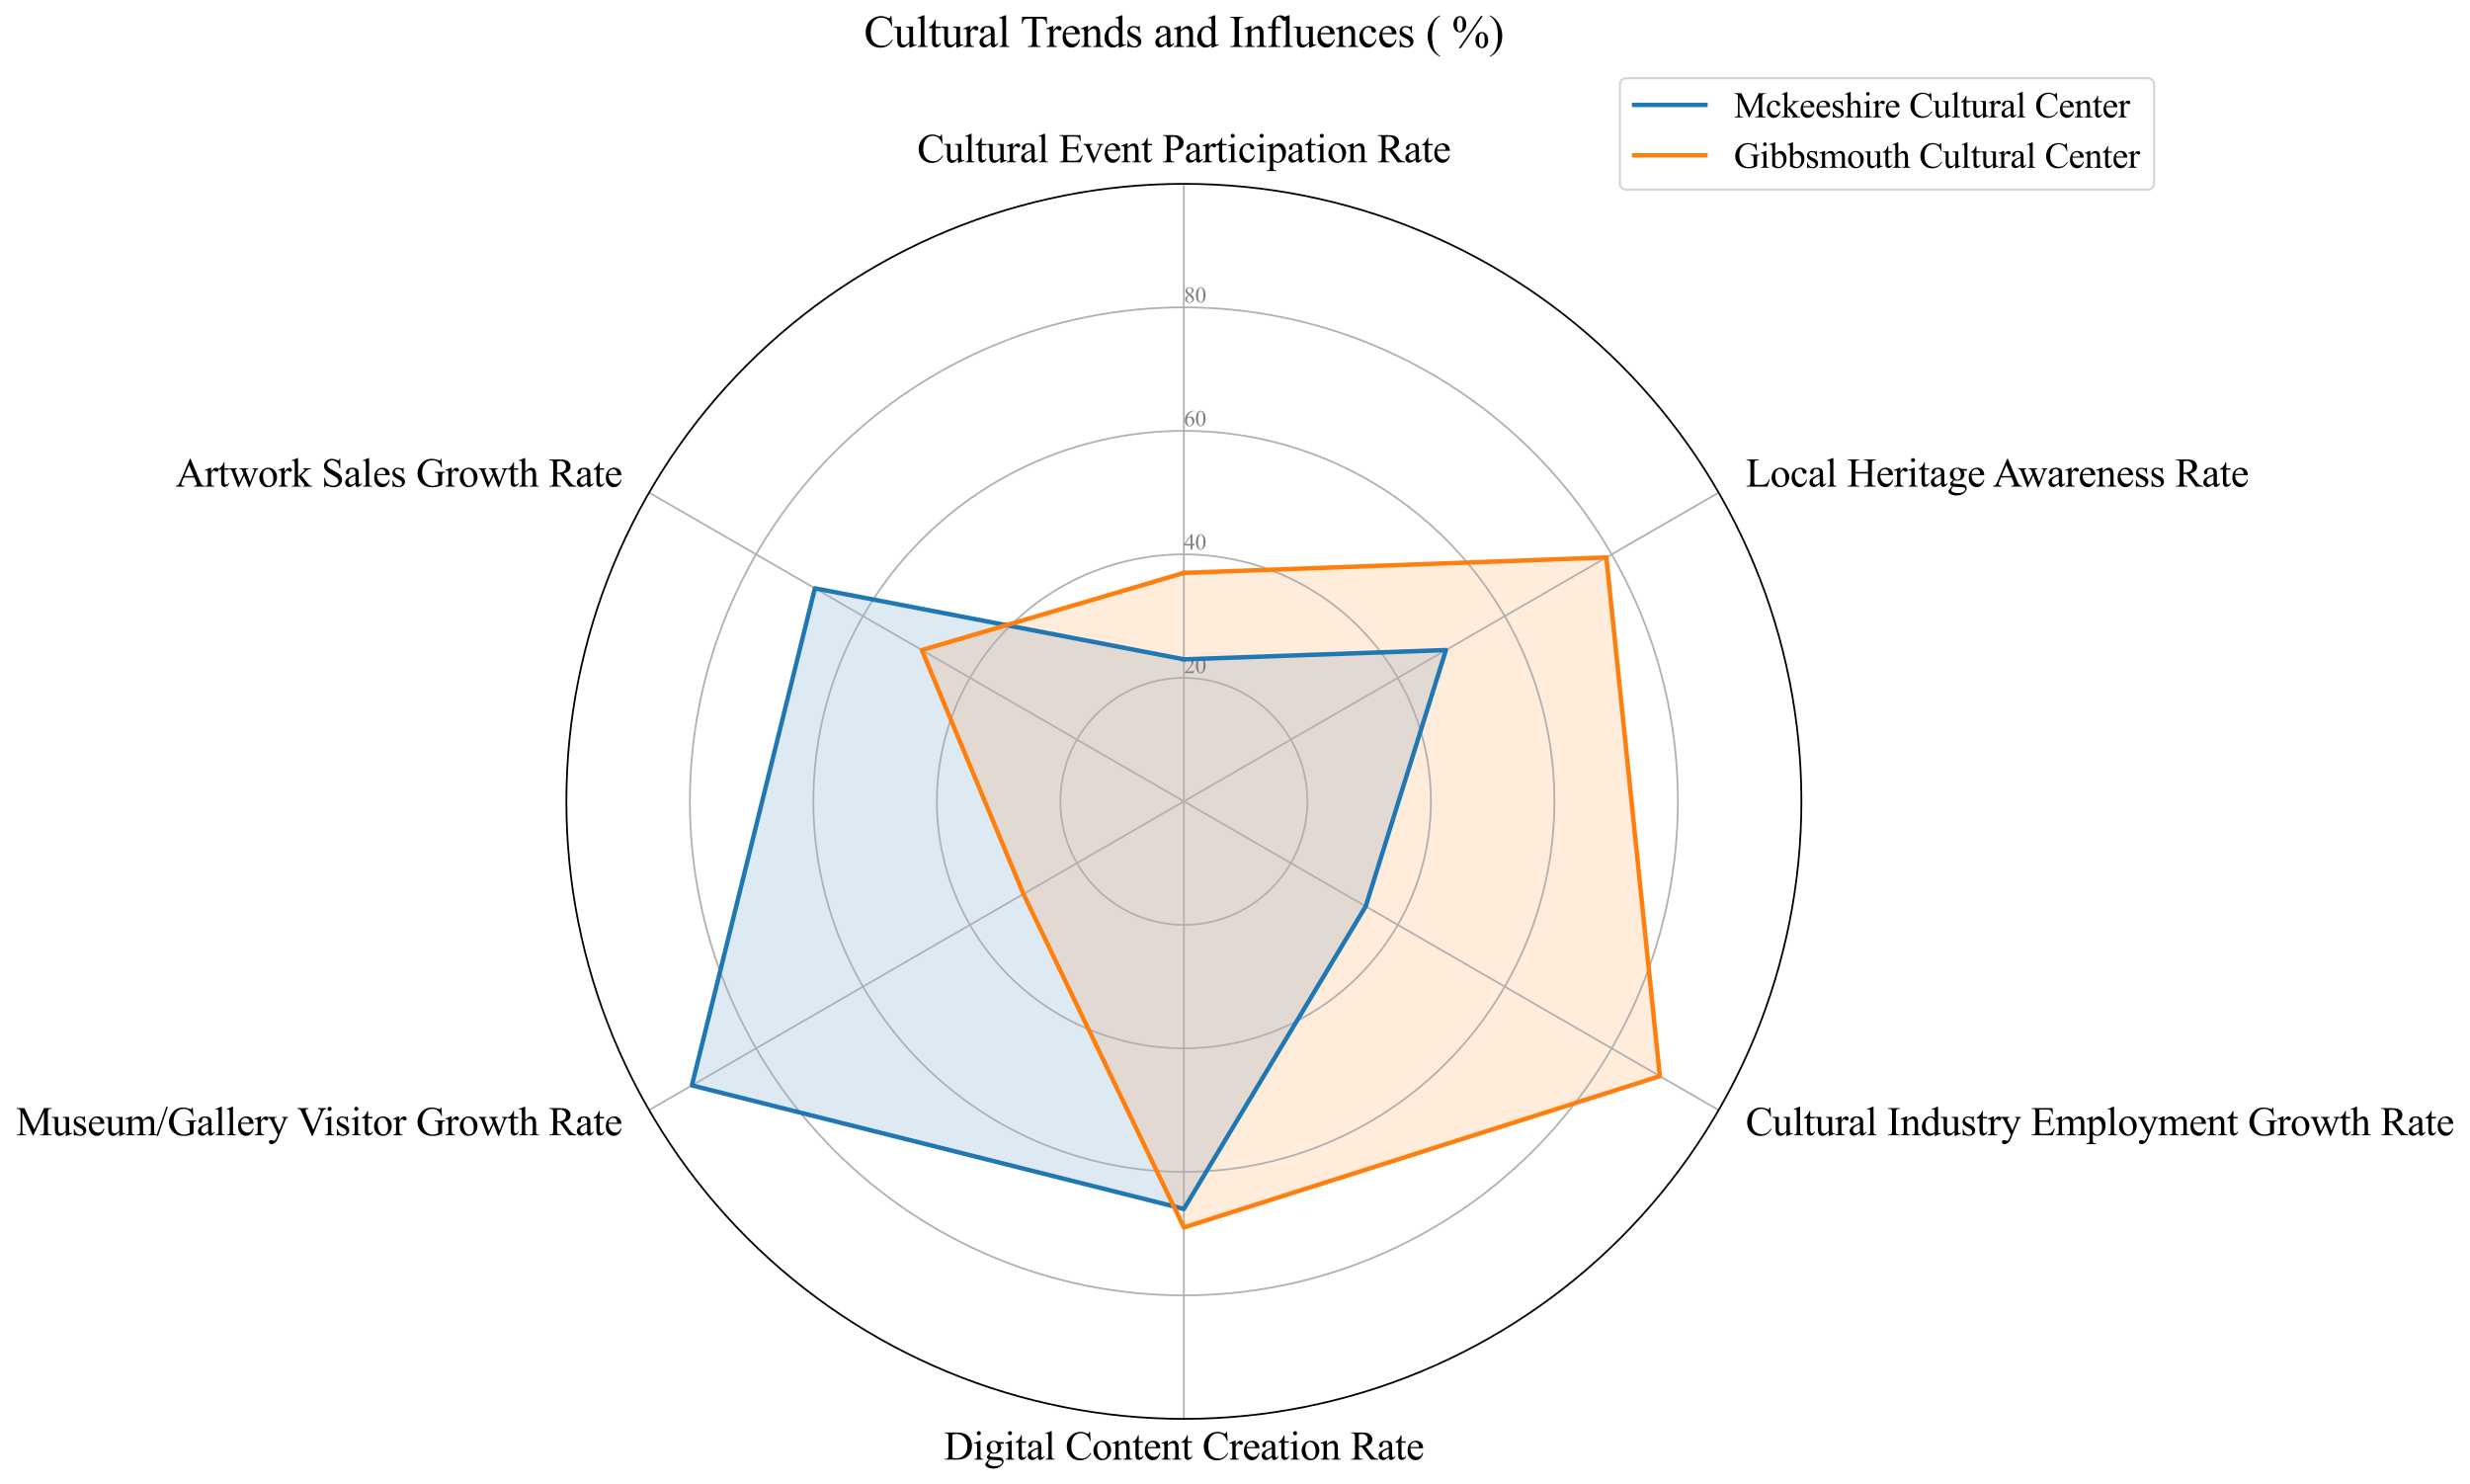 <?xml version="1.0" encoding="utf-8" standalone="no"?>
<!DOCTYPE svg PUBLIC "-//W3C//DTD SVG 1.1//EN"
  "http://www.w3.org/Graphics/SVG/1.1/DTD/svg11.dtd">
<svg xmlns:xlink="http://www.w3.org/1999/xlink" width="1108.791pt" height="666.319pt" viewBox="0 0 1108.791 666.319" xmlns="http://www.w3.org/2000/svg" version="1.1">
 <defs>
  <style type="text/css">*{stroke-linejoin: round; stroke-linecap: butt}</style>
 </defs>
 <g id="figure_1">
  <g id="patch_1">
   <path d="M 0 666.319 
L 1108.791 666.319 
L 1108.791 0 
L 0 0 
z
" style="fill: #ffffff"/>
  </g>
  <g id="axes_1">
   <g id="patch_2">
    <path d="M 808.651 359.728 
C 808.651 323.326 801.481 287.278 787.55 253.648 
C 773.62 220.017 753.201 189.457 727.461 163.718 
C 701.721 137.978 671.161 117.558 637.531 103.628 
C 603.9 89.698 567.853 82.528 531.451 82.528 
C 495.049 82.528 459.002 89.698 425.371 103.628 
C 391.74 117.558 361.181 137.978 335.441 163.718 
C 309.701 189.457 289.282 220.017 275.352 253.648 
C 261.421 287.278 254.251 323.326 254.251 359.728 
C 254.251 396.129 261.421 432.177 275.352 465.807 
C 289.282 499.438 309.701 529.998 335.441 555.737 
C 361.181 581.477 391.74 601.897 425.371 615.827 
C 459.002 629.757 495.049 636.928 531.451 636.928 
C 567.853 636.928 603.9 629.757 637.531 615.827 
C 671.161 601.897 701.721 581.477 727.461 555.737 
C 753.201 529.998 773.62 499.438 787.55 465.807 
C 801.481 432.177 808.651 396.129 808.651 359.728 
M 531.451 359.728 
C 531.451 359.728 531.451 359.728 531.451 359.728 
C 531.451 359.728 531.451 359.728 531.451 359.728 
C 531.451 359.728 531.451 359.728 531.451 359.728 
C 531.451 359.728 531.451 359.728 531.451 359.728 
C 531.451 359.728 531.451 359.728 531.451 359.728 
C 531.451 359.728 531.451 359.728 531.451 359.728 
C 531.451 359.728 531.451 359.728 531.451 359.728 
C 531.451 359.728 531.451 359.728 531.451 359.728 
C 531.451 359.728 531.451 359.728 531.451 359.728 
C 531.451 359.728 531.451 359.728 531.451 359.728 
C 531.451 359.728 531.451 359.728 531.451 359.728 
C 531.451 359.728 531.451 359.728 531.451 359.728 
C 531.451 359.728 531.451 359.728 531.451 359.728 
C 531.451 359.728 531.451 359.728 531.451 359.728 
C 531.451 359.728 531.451 359.728 531.451 359.728 
C 531.451 359.728 531.451 359.728 531.451 359.728 
z
" style="fill: #ffffff"/>
   </g>
   <g id="patch_3">
    <path d="M 531.451 295.971 
L 649.081 291.813 
L 613.072 406.851 
L 531.451 542.679 
L 310.594 487.24 
L 365.808 264.094 
z
" clip-path="url(#pd7fd4e32ec)" style="fill: #1f77b4; opacity: 0.15; stroke: #1f77b4; stroke-linejoin: miter"/>
   </g>
   <g id="patch_4">
    <path d="M 531.451 257.163 
L 721.1 250.233 
L 745.106 483.082 
L 531.451 550.995 
L 459.432 401.308 
L 413.82 291.813 
z
" clip-path="url(#pd7fd4e32ec)" style="fill: #ff7f0e; opacity: 0.15; stroke: #ff7f0e; stroke-linejoin: miter"/>
   </g>
   <g id="matplotlib.axis_1">
    <g id="xtick_1">
     <g id="line2d_1">
      <path d="M 531.451 359.728 
L 531.451 82.528 
" clip-path="url(#pd7fd4e32ec)" style="fill: none; stroke: #b0b0b0; stroke-width: 0.8; stroke-linecap: square"/>
     </g>
     <g id="text_1">
      <!-- Cultural Event Participation Rate -->
      <g transform="translate(411.73 72.852) scale(0.18 -0.18)">
       <defs>
        <path id="TimesNewRomanPSMT-43" d="M 3853 4334 
L 3950 2894 
L 3853 2894 
Q 3659 3541 3300 3825 
Q 2941 4109 2438 4109 
Q 2016 4109 1675 3895 
Q 1334 3681 1139 3212 
Q 944 2744 944 2047 
Q 944 1472 1128 1050 
Q 1313 628 1683 403 
Q 2053 178 2528 178 
Q 2941 178 3256 354 
Q 3572 531 3950 1056 
L 4047 994 
Q 3728 428 3303 165 
Q 2878 -97 2294 -97 
Q 1241 -97 663 684 
Q 231 1266 231 2053 
Q 231 2688 515 3219 
Q 800 3750 1298 4042 
Q 1797 4334 2388 4334 
Q 2847 4334 3294 4109 
Q 3425 4041 3481 4041 
Q 3566 4041 3628 4100 
Q 3709 4184 3744 4334 
L 3853 4334 
z
" transform="scale(0.016)"/>
        <path id="TimesNewRomanPSMT-75" d="M 2709 2863 
L 2709 1128 
Q 2709 631 2732 520 
Q 2756 409 2807 365 
Q 2859 322 2928 322 
Q 3025 322 3147 375 
L 3191 266 
L 2334 -88 
L 2194 -88 
L 2194 519 
Q 1825 119 1631 15 
Q 1438 -88 1222 -88 
Q 981 -88 804 51 
Q 628 191 559 409 
Q 491 628 491 1028 
L 491 2306 
Q 491 2509 447 2587 
Q 403 2666 317 2708 
Q 231 2750 6 2747 
L 6 2863 
L 1009 2863 
L 1009 947 
Q 1009 547 1148 422 
Q 1288 297 1484 297 
Q 1619 297 1789 381 
Q 1959 466 2194 703 
L 2194 2325 
Q 2194 2569 2105 2655 
Q 2016 2741 1734 2747 
L 1734 2863 
L 2709 2863 
z
" transform="scale(0.016)"/>
        <path id="TimesNewRomanPSMT-6c" d="M 1184 4444 
L 1184 647 
Q 1184 378 1223 290 
Q 1263 203 1344 158 
Q 1425 113 1647 113 
L 1647 0 
L 244 0 
L 244 113 
Q 441 113 512 153 
Q 584 194 625 287 
Q 666 381 666 647 
L 666 3247 
Q 666 3731 644 3842 
Q 622 3953 573 3993 
Q 525 4034 450 4034 
Q 369 4034 244 3984 
L 191 4094 
L 1044 4444 
L 1184 4444 
z
" transform="scale(0.016)"/>
        <path id="TimesNewRomanPSMT-74" d="M 1031 3803 
L 1031 2863 
L 1700 2863 
L 1700 2644 
L 1031 2644 
L 1031 788 
Q 1031 509 1111 412 
Q 1191 316 1316 316 
Q 1419 316 1516 380 
Q 1613 444 1666 569 
L 1788 569 
Q 1678 263 1478 108 
Q 1278 -47 1066 -47 
Q 922 -47 784 33 
Q 647 113 581 261 
Q 516 409 516 719 
L 516 2644 
L 63 2644 
L 63 2747 
Q 234 2816 414 2980 
Q 594 3144 734 3369 
Q 806 3488 934 3803 
L 1031 3803 
z
" transform="scale(0.016)"/>
        <path id="TimesNewRomanPSMT-72" d="M 1038 2947 
L 1038 2303 
Q 1397 2947 1775 2947 
Q 1947 2947 2059 2842 
Q 2172 2738 2172 2600 
Q 2172 2478 2090 2393 
Q 2009 2309 1897 2309 
Q 1788 2309 1652 2417 
Q 1516 2525 1450 2525 
Q 1394 2525 1328 2463 
Q 1188 2334 1038 2041 
L 1038 669 
Q 1038 431 1097 309 
Q 1138 225 1241 169 
Q 1344 113 1538 113 
L 1538 0 
L 72 0 
L 72 113 
Q 291 113 397 181 
Q 475 231 506 341 
Q 522 394 522 644 
L 522 1753 
Q 522 2253 501 2348 
Q 481 2444 426 2487 
Q 372 2531 291 2531 
Q 194 2531 72 2484 
L 41 2597 
L 906 2947 
L 1038 2947 
z
" transform="scale(0.016)"/>
        <path id="TimesNewRomanPSMT-61" d="M 1822 413 
Q 1381 72 1269 19 
Q 1100 -59 909 -59 
Q 613 -59 420 144 
Q 228 347 228 678 
Q 228 888 322 1041 
Q 450 1253 767 1440 
Q 1084 1628 1822 1897 
L 1822 2009 
Q 1822 2438 1686 2597 
Q 1550 2756 1291 2756 
Q 1094 2756 978 2650 
Q 859 2544 859 2406 
L 866 2225 
Q 866 2081 792 2003 
Q 719 1925 600 1925 
Q 484 1925 411 2006 
Q 338 2088 338 2228 
Q 338 2497 613 2722 
Q 888 2947 1384 2947 
Q 1766 2947 2009 2819 
Q 2194 2722 2281 2516 
Q 2338 2381 2338 1966 
L 2338 994 
Q 2338 584 2353 492 
Q 2369 400 2405 369 
Q 2441 338 2488 338 
Q 2538 338 2575 359 
Q 2641 400 2828 588 
L 2828 413 
Q 2478 -56 2159 -56 
Q 2006 -56 1915 50 
Q 1825 156 1822 413 
z
M 1822 616 
L 1822 1706 
Q 1350 1519 1213 1441 
Q 966 1303 859 1153 
Q 753 1003 753 825 
Q 753 600 887 451 
Q 1022 303 1197 303 
Q 1434 303 1822 616 
z
" transform="scale(0.016)"/>
        <path id="TimesNewRomanPSMT-20" transform="scale(0.016)"/>
        <path id="TimesNewRomanPSMT-45" d="M 1338 4006 
L 1338 2331 
L 2269 2331 
Q 2631 2331 2753 2441 
Q 2916 2584 2934 2947 
L 3050 2947 
L 3050 1472 
L 2934 1472 
Q 2891 1781 2847 1869 
Q 2791 1978 2662 2040 
Q 2534 2103 2269 2103 
L 1338 2103 
L 1338 706 
Q 1338 425 1363 364 
Q 1388 303 1450 267 
Q 1513 231 1688 231 
L 2406 231 
Q 2766 231 2928 281 
Q 3091 331 3241 478 
Q 3434 672 3638 1063 
L 3763 1063 
L 3397 0 
L 131 0 
L 131 116 
L 281 116 
Q 431 116 566 188 
Q 666 238 702 338 
Q 738 438 738 747 
L 738 3500 
Q 738 3903 656 3997 
Q 544 4122 281 4122 
L 131 4122 
L 131 4238 
L 3397 4238 
L 3444 3309 
L 3322 3309 
Q 3256 3644 3176 3769 
Q 3097 3894 2941 3959 
Q 2816 4006 2500 4006 
L 1338 4006 
z
" transform="scale(0.016)"/>
        <path id="TimesNewRomanPSMT-76" d="M 53 2863 
L 1400 2863 
L 1400 2747 
L 1313 2747 
Q 1191 2747 1127 2687 
Q 1063 2628 1063 2528 
Q 1063 2419 1128 2269 
L 1794 688 
L 2463 2328 
Q 2534 2503 2534 2594 
Q 2534 2638 2509 2666 
Q 2475 2713 2422 2730 
Q 2369 2747 2206 2747 
L 2206 2863 
L 3141 2863 
L 3141 2747 
Q 2978 2734 2916 2681 
Q 2806 2588 2719 2369 
L 1703 -88 
L 1575 -88 
L 553 2328 
Q 484 2497 421 2570 
Q 359 2644 263 2694 
Q 209 2722 53 2747 
L 53 2863 
z
" transform="scale(0.016)"/>
        <path id="TimesNewRomanPSMT-65" d="M 681 1784 
Q 678 1147 991 784 
Q 1303 422 1725 422 
Q 2006 422 2214 576 
Q 2422 731 2563 1106 
L 2659 1044 
Q 2594 616 2278 264 
Q 1963 -88 1488 -88 
Q 972 -88 605 314 
Q 238 716 238 1394 
Q 238 2128 614 2539 
Q 991 2950 1559 2950 
Q 2041 2950 2350 2633 
Q 2659 2316 2659 1784 
L 681 1784 
z
M 681 1966 
L 2006 1966 
Q 1991 2241 1941 2353 
Q 1863 2528 1708 2628 
Q 1553 2728 1384 2728 
Q 1125 2728 920 2526 
Q 716 2325 681 1966 
z
" transform="scale(0.016)"/>
        <path id="TimesNewRomanPSMT-6e" d="M 1034 2341 
Q 1538 2947 1994 2947 
Q 2228 2947 2397 2830 
Q 2566 2713 2666 2444 
Q 2734 2256 2734 1869 
L 2734 647 
Q 2734 375 2778 278 
Q 2813 200 2889 156 
Q 2966 113 3172 113 
L 3172 0 
L 1756 0 
L 1756 113 
L 1816 113 
Q 2016 113 2095 173 
Q 2175 234 2206 353 
Q 2219 400 2219 647 
L 2219 1819 
Q 2219 2209 2117 2386 
Q 2016 2563 1775 2563 
Q 1403 2563 1034 2156 
L 1034 647 
Q 1034 356 1069 288 
Q 1113 197 1189 155 
Q 1266 113 1500 113 
L 1500 0 
L 84 0 
L 84 113 
L 147 113 
Q 366 113 442 223 
Q 519 334 519 647 
L 519 1709 
Q 519 2225 495 2337 
Q 472 2450 423 2490 
Q 375 2531 294 2531 
Q 206 2531 84 2484 
L 38 2597 
L 900 2947 
L 1034 2947 
L 1034 2341 
z
" transform="scale(0.016)"/>
        <path id="TimesNewRomanPSMT-50" d="M 1313 1984 
L 1313 750 
Q 1313 350 1400 253 
Q 1519 116 1759 116 
L 1922 116 
L 1922 0 
L 106 0 
L 106 116 
L 266 116 
Q 534 116 650 291 
Q 713 388 713 750 
L 713 3488 
Q 713 3888 628 3984 
Q 506 4122 266 4122 
L 106 4122 
L 106 4238 
L 1659 4238 
Q 2228 4238 2556 4120 
Q 2884 4003 3109 3725 
Q 3334 3447 3334 3066 
Q 3334 2547 2992 2222 
Q 2650 1897 2025 1897 
Q 1872 1897 1694 1919 
Q 1516 1941 1313 1984 
z
M 1313 2163 
Q 1478 2131 1606 2115 
Q 1734 2100 1825 2100 
Q 2150 2100 2386 2351 
Q 2622 2603 2622 3003 
Q 2622 3278 2509 3514 
Q 2397 3750 2190 3867 
Q 1984 3984 1722 3984 
Q 1563 3984 1313 3925 
L 1313 2163 
z
" transform="scale(0.016)"/>
        <path id="TimesNewRomanPSMT-69" d="M 928 4444 
Q 1059 4444 1151 4351 
Q 1244 4259 1244 4128 
Q 1244 3997 1151 3903 
Q 1059 3809 928 3809 
Q 797 3809 703 3903 
Q 609 3997 609 4128 
Q 609 4259 701 4351 
Q 794 4444 928 4444 
z
M 1188 2947 
L 1188 647 
Q 1188 378 1227 289 
Q 1266 200 1342 156 
Q 1419 113 1622 113 
L 1622 0 
L 231 0 
L 231 113 
Q 441 113 512 153 
Q 584 194 626 287 
Q 669 381 669 647 
L 669 1750 
Q 669 2216 641 2353 
Q 619 2453 572 2492 
Q 525 2531 444 2531 
Q 356 2531 231 2484 
L 188 2597 
L 1050 2947 
L 1188 2947 
z
" transform="scale(0.016)"/>
        <path id="TimesNewRomanPSMT-63" d="M 2631 1088 
Q 2516 522 2178 217 
Q 1841 -88 1431 -88 
Q 944 -88 581 321 
Q 219 731 219 1428 
Q 219 2103 620 2525 
Q 1022 2947 1584 2947 
Q 2006 2947 2278 2723 
Q 2550 2500 2550 2259 
Q 2550 2141 2473 2067 
Q 2397 1994 2259 1994 
Q 2075 1994 1981 2113 
Q 1928 2178 1911 2362 
Q 1894 2547 1784 2644 
Q 1675 2738 1481 2738 
Q 1169 2738 978 2506 
Q 725 2200 725 1697 
Q 725 1184 976 792 
Q 1228 400 1656 400 
Q 1963 400 2206 609 
Q 2378 753 2541 1131 
L 2631 1088 
z
" transform="scale(0.016)"/>
        <path id="TimesNewRomanPSMT-70" d="M -6 2578 
L 875 2934 
L 994 2934 
L 994 2266 
Q 1216 2644 1439 2795 
Q 1663 2947 1909 2947 
Q 2341 2947 2628 2609 
Q 2981 2197 2981 1534 
Q 2981 794 2556 309 
Q 2206 -88 1675 -88 
Q 1444 -88 1275 -22 
Q 1150 25 994 166 
L 994 -706 
Q 994 -1000 1030 -1079 
Q 1066 -1159 1155 -1206 
Q 1244 -1253 1478 -1253 
L 1478 -1369 
L -22 -1369 
L -22 -1253 
L 56 -1253 
Q 228 -1256 350 -1188 
Q 409 -1153 442 -1076 
Q 475 -1000 475 -688 
L 475 2019 
Q 475 2297 450 2372 
Q 425 2447 370 2484 
Q 316 2522 222 2522 
Q 147 2522 31 2478 
L -6 2578 
z
M 994 2081 
L 994 1013 
Q 994 666 1022 556 
Q 1066 375 1236 237 
Q 1406 100 1666 100 
Q 1978 100 2172 344 
Q 2425 663 2425 1241 
Q 2425 1897 2138 2250 
Q 1938 2494 1663 2494 
Q 1513 2494 1366 2419 
Q 1253 2363 994 2081 
z
" transform="scale(0.016)"/>
        <path id="TimesNewRomanPSMT-6f" d="M 1600 2947 
Q 2250 2947 2644 2453 
Q 2978 2031 2978 1484 
Q 2978 1100 2793 706 
Q 2609 313 2286 112 
Q 1963 -88 1566 -88 
Q 919 -88 538 428 
Q 216 863 216 1403 
Q 216 1797 411 2186 
Q 606 2575 925 2761 
Q 1244 2947 1600 2947 
z
M 1503 2744 
Q 1338 2744 1170 2645 
Q 1003 2547 900 2300 
Q 797 2053 797 1666 
Q 797 1041 1045 587 
Q 1294 134 1700 134 
Q 2003 134 2200 384 
Q 2397 634 2397 1244 
Q 2397 2006 2069 2444 
Q 1847 2744 1503 2744 
z
" transform="scale(0.016)"/>
        <path id="TimesNewRomanPSMT-52" d="M 4325 0 
L 3194 0 
L 1759 1981 
Q 1600 1975 1500 1975 
Q 1459 1975 1412 1976 
Q 1366 1978 1316 1981 
L 1316 750 
Q 1316 350 1403 253 
Q 1522 116 1759 116 
L 1925 116 
L 1925 0 
L 109 0 
L 109 116 
L 269 116 
Q 538 116 653 291 
Q 719 388 719 750 
L 719 3488 
Q 719 3888 631 3984 
Q 509 4122 269 4122 
L 109 4122 
L 109 4238 
L 1653 4238 
Q 2328 4238 2648 4139 
Q 2969 4041 3192 3777 
Q 3416 3513 3416 3147 
Q 3416 2756 3161 2468 
Q 2906 2181 2372 2063 
L 3247 847 
Q 3547 428 3762 290 
Q 3978 153 4325 116 
L 4325 0 
z
M 1316 2178 
Q 1375 2178 1419 2176 
Q 1463 2175 1491 2175 
Q 2097 2175 2405 2437 
Q 2713 2700 2713 3106 
Q 2713 3503 2464 3751 
Q 2216 4000 1806 4000 
Q 1625 4000 1316 3941 
L 1316 2178 
z
" transform="scale(0.016)"/>
       </defs>
       <use xlink:href="#TimesNewRomanPSMT-43"/>
       <use xlink:href="#TimesNewRomanPSMT-75" transform="translate(66.699 0)"/>
       <use xlink:href="#TimesNewRomanPSMT-6c" transform="translate(116.699 0)"/>
       <use xlink:href="#TimesNewRomanPSMT-74" transform="translate(144.482 0)"/>
       <use xlink:href="#TimesNewRomanPSMT-75" transform="translate(172.266 0)"/>
       <use xlink:href="#TimesNewRomanPSMT-72" transform="translate(222.266 0)"/>
       <use xlink:href="#TimesNewRomanPSMT-61" transform="translate(255.566 0)"/>
       <use xlink:href="#TimesNewRomanPSMT-6c" transform="translate(299.951 0)"/>
       <use xlink:href="#TimesNewRomanPSMT-20" transform="translate(327.734 0)"/>
       <use xlink:href="#TimesNewRomanPSMT-45" transform="translate(352.734 0)"/>
       <use xlink:href="#TimesNewRomanPSMT-76" transform="translate(413.818 0)"/>
       <use xlink:href="#TimesNewRomanPSMT-65" transform="translate(463.818 0)"/>
       <use xlink:href="#TimesNewRomanPSMT-6e" transform="translate(508.203 0)"/>
       <use xlink:href="#TimesNewRomanPSMT-74" transform="translate(558.203 0)"/>
       <use xlink:href="#TimesNewRomanPSMT-20" transform="translate(585.986 0)"/>
       <use xlink:href="#TimesNewRomanPSMT-50" transform="translate(610.986 0)"/>
       <use xlink:href="#TimesNewRomanPSMT-61" transform="translate(666.602 0)"/>
       <use xlink:href="#TimesNewRomanPSMT-72" transform="translate(710.986 0)"/>
       <use xlink:href="#TimesNewRomanPSMT-74" transform="translate(744.287 0)"/>
       <use xlink:href="#TimesNewRomanPSMT-69" transform="translate(772.07 0)"/>
       <use xlink:href="#TimesNewRomanPSMT-63" transform="translate(799.854 0)"/>
       <use xlink:href="#TimesNewRomanPSMT-69" transform="translate(844.238 0)"/>
       <use xlink:href="#TimesNewRomanPSMT-70" transform="translate(872.021 0)"/>
       <use xlink:href="#TimesNewRomanPSMT-61" transform="translate(922.021 0)"/>
       <use xlink:href="#TimesNewRomanPSMT-74" transform="translate(966.406 0)"/>
       <use xlink:href="#TimesNewRomanPSMT-69" transform="translate(994.189 0)"/>
       <use xlink:href="#TimesNewRomanPSMT-6f" transform="translate(1021.973 0)"/>
       <use xlink:href="#TimesNewRomanPSMT-6e" transform="translate(1071.973 0)"/>
       <use xlink:href="#TimesNewRomanPSMT-20" transform="translate(1121.973 0)"/>
       <use xlink:href="#TimesNewRomanPSMT-52" transform="translate(1146.973 0)"/>
       <use xlink:href="#TimesNewRomanPSMT-61" transform="translate(1213.672 0)"/>
       <use xlink:href="#TimesNewRomanPSMT-74" transform="translate(1258.057 0)"/>
       <use xlink:href="#TimesNewRomanPSMT-65" transform="translate(1285.84 0)"/>
      </g>
     </g>
    </g>
    <g id="xtick_2">
     <g id="line2d_2">
      <path d="M 531.451 359.728 
L 771.513 221.127 
" clip-path="url(#pd7fd4e32ec)" style="fill: none; stroke: #b0b0b0; stroke-width: 0.8; stroke-linecap: square"/>
     </g>
     <g id="text_2">
      <!-- Local Heritage Awareness Rate -->
      <g transform="translate(783.638 218.435) scale(0.18 -0.18)">
       <defs>
        <path id="TimesNewRomanPSMT-4c" d="M 3669 1172 
L 3772 1150 
L 3409 0 
L 128 0 
L 128 116 
L 288 116 
Q 556 116 672 291 
Q 738 391 738 753 
L 738 3488 
Q 738 3884 650 3984 
Q 528 4122 288 4122 
L 128 4122 
L 128 4238 
L 2047 4238 
L 2047 4122 
Q 1709 4125 1573 4059 
Q 1438 3994 1388 3894 
Q 1338 3794 1338 3416 
L 1338 753 
Q 1338 494 1388 397 
Q 1425 331 1503 300 
Q 1581 269 1991 269 
L 2300 269 
Q 2788 269 2984 341 
Q 3181 413 3343 595 
Q 3506 778 3669 1172 
z
" transform="scale(0.016)"/>
        <path id="TimesNewRomanPSMT-48" d="M 1316 2272 
L 3284 2272 
L 3284 3484 
Q 3284 3809 3244 3913 
Q 3213 3991 3113 4047 
Q 2978 4122 2828 4122 
L 2678 4122 
L 2678 4238 
L 4491 4238 
L 4491 4122 
L 4341 4122 
Q 4191 4122 4056 4050 
Q 3956 4000 3920 3898 
Q 3884 3797 3884 3484 
L 3884 750 
Q 3884 428 3925 325 
Q 3956 247 4053 191 
Q 4191 116 4341 116 
L 4491 116 
L 4491 0 
L 2678 0 
L 2678 116 
L 2828 116 
Q 3088 116 3206 269 
Q 3284 369 3284 750 
L 3284 2041 
L 1316 2041 
L 1316 750 
Q 1316 428 1356 325 
Q 1388 247 1488 191 
Q 1622 116 1772 116 
L 1925 116 
L 1925 0 
L 109 0 
L 109 116 
L 259 116 
Q 522 116 641 269 
Q 716 369 716 750 
L 716 3484 
Q 716 3809 675 3913 
Q 644 3991 547 4047 
Q 409 4122 259 4122 
L 109 4122 
L 109 4238 
L 1925 4238 
L 1925 4122 
L 1772 4122 
Q 1622 4122 1488 4050 
Q 1391 4000 1353 3898 
Q 1316 3797 1316 3484 
L 1316 2272 
z
" transform="scale(0.016)"/>
        <path id="TimesNewRomanPSMT-67" d="M 966 1044 
Q 703 1172 562 1401 
Q 422 1631 422 1909 
Q 422 2334 742 2640 
Q 1063 2947 1563 2947 
Q 1972 2947 2272 2747 
L 2878 2747 
Q 3013 2747 3034 2739 
Q 3056 2731 3066 2713 
Q 3084 2684 3084 2613 
Q 3084 2531 3069 2500 
Q 3059 2484 3036 2475 
Q 3013 2466 2878 2466 
L 2506 2466 
Q 2681 2241 2681 1891 
Q 2681 1491 2375 1206 
Q 2069 922 1553 922 
Q 1341 922 1119 984 
Q 981 866 932 777 
Q 884 688 884 625 
Q 884 572 936 522 
Q 988 472 1138 450 
Q 1225 438 1575 428 
Q 2219 413 2409 384 
Q 2700 344 2873 169 
Q 3047 -6 3047 -263 
Q 3047 -616 2716 -925 
Q 2228 -1381 1444 -1381 
Q 841 -1381 425 -1109 
Q 191 -953 191 -784 
Q 191 -709 225 -634 
Q 278 -519 444 -313 
Q 466 -284 763 25 
Q 600 122 533 198 
Q 466 275 466 372 
Q 466 481 555 628 
Q 644 775 966 1044 
z
M 1509 2797 
Q 1278 2797 1122 2612 
Q 966 2428 966 2047 
Q 966 1553 1178 1281 
Q 1341 1075 1591 1075 
Q 1828 1075 1981 1253 
Q 2134 1431 2134 1813 
Q 2134 2309 1919 2591 
Q 1759 2797 1509 2797 
z
M 934 0 
Q 788 -159 713 -296 
Q 638 -434 638 -550 
Q 638 -700 819 -813 
Q 1131 -1006 1722 -1006 
Q 2284 -1006 2551 -807 
Q 2819 -609 2819 -384 
Q 2819 -222 2659 -153 
Q 2497 -84 2016 -72 
Q 1313 -53 934 0 
z
" transform="scale(0.016)"/>
        <path id="TimesNewRomanPSMT-41" d="M 2928 1419 
L 1288 1419 
L 1000 750 
Q 894 503 894 381 
Q 894 284 986 211 
Q 1078 138 1384 116 
L 1384 0 
L 50 0 
L 50 116 
Q 316 163 394 238 
Q 553 388 747 847 
L 2238 4334 
L 2347 4334 
L 3822 809 
Q 4000 384 4145 257 
Q 4291 131 4550 116 
L 4550 0 
L 2878 0 
L 2878 116 
Q 3131 128 3220 200 
Q 3309 272 3309 375 
Q 3309 513 3184 809 
L 2928 1419 
z
M 2841 1650 
L 2122 3363 
L 1384 1650 
L 2841 1650 
z
" transform="scale(0.016)"/>
        <path id="TimesNewRomanPSMT-77" d="M 41 2863 
L 1241 2863 
L 1241 2747 
Q 1075 2734 1023 2687 
Q 972 2641 972 2553 
Q 972 2456 1025 2319 
L 1638 672 
L 2253 2013 
L 2091 2434 
Q 2016 2622 1894 2694 
Q 1825 2738 1638 2747 
L 1638 2863 
L 3000 2863 
L 3000 2747 
Q 2775 2738 2681 2666 
Q 2619 2616 2619 2506 
Q 2619 2444 2644 2378 
L 3294 734 
L 3897 2319 
Q 3959 2488 3959 2588 
Q 3959 2647 3898 2694 
Q 3838 2741 3659 2747 
L 3659 2863 
L 4563 2863 
L 4563 2747 
Q 4291 2706 4163 2378 
L 3206 -88 
L 3078 -88 
L 2363 1741 
L 1528 -88 
L 1413 -88 
L 494 2319 
Q 403 2547 315 2626 
Q 228 2706 41 2747 
L 41 2863 
z
" transform="scale(0.016)"/>
        <path id="TimesNewRomanPSMT-73" d="M 2050 2947 
L 2050 1972 
L 1947 1972 
Q 1828 2431 1642 2597 
Q 1456 2763 1169 2763 
Q 950 2763 815 2647 
Q 681 2531 681 2391 
Q 681 2216 781 2091 
Q 878 1963 1175 1819 
L 1631 1597 
Q 2266 1288 2266 781 
Q 2266 391 1970 151 
Q 1675 -88 1309 -88 
Q 1047 -88 709 6 
Q 606 38 541 38 
Q 469 38 428 -44 
L 325 -44 
L 325 978 
L 428 978 
Q 516 541 762 319 
Q 1009 97 1316 97 
Q 1531 97 1667 223 
Q 1803 350 1803 528 
Q 1803 744 1651 891 
Q 1500 1038 1047 1263 
Q 594 1488 453 1669 
Q 313 1847 313 2119 
Q 313 2472 555 2709 
Q 797 2947 1181 2947 
Q 1350 2947 1591 2875 
Q 1750 2828 1803 2828 
Q 1853 2828 1881 2850 
Q 1909 2872 1947 2947 
L 2050 2947 
z
" transform="scale(0.016)"/>
       </defs>
       <use xlink:href="#TimesNewRomanPSMT-4c"/>
       <use xlink:href="#TimesNewRomanPSMT-6f" transform="translate(61.084 0)"/>
       <use xlink:href="#TimesNewRomanPSMT-63" transform="translate(111.084 0)"/>
       <use xlink:href="#TimesNewRomanPSMT-61" transform="translate(155.469 0)"/>
       <use xlink:href="#TimesNewRomanPSMT-6c" transform="translate(199.854 0)"/>
       <use xlink:href="#TimesNewRomanPSMT-20" transform="translate(227.637 0)"/>
       <use xlink:href="#TimesNewRomanPSMT-48" transform="translate(252.637 0)"/>
       <use xlink:href="#TimesNewRomanPSMT-65" transform="translate(324.854 0)"/>
       <use xlink:href="#TimesNewRomanPSMT-72" transform="translate(369.238 0)"/>
       <use xlink:href="#TimesNewRomanPSMT-69" transform="translate(402.539 0)"/>
       <use xlink:href="#TimesNewRomanPSMT-74" transform="translate(430.322 0)"/>
       <use xlink:href="#TimesNewRomanPSMT-61" transform="translate(458.105 0)"/>
       <use xlink:href="#TimesNewRomanPSMT-67" transform="translate(502.49 0)"/>
       <use xlink:href="#TimesNewRomanPSMT-65" transform="translate(552.49 0)"/>
       <use xlink:href="#TimesNewRomanPSMT-20" transform="translate(596.875 0)"/>
       <use xlink:href="#TimesNewRomanPSMT-41" transform="translate(616.375 0)"/>
       <use xlink:href="#TimesNewRomanPSMT-77" transform="translate(679.467 0)"/>
       <use xlink:href="#TimesNewRomanPSMT-61" transform="translate(751.684 0)"/>
       <use xlink:href="#TimesNewRomanPSMT-72" transform="translate(796.068 0)"/>
       <use xlink:href="#TimesNewRomanPSMT-65" transform="translate(829.369 0)"/>
       <use xlink:href="#TimesNewRomanPSMT-6e" transform="translate(873.754 0)"/>
       <use xlink:href="#TimesNewRomanPSMT-65" transform="translate(923.754 0)"/>
       <use xlink:href="#TimesNewRomanPSMT-73" transform="translate(968.139 0)"/>
       <use xlink:href="#TimesNewRomanPSMT-73" transform="translate(1007.055 0)"/>
       <use xlink:href="#TimesNewRomanPSMT-20" transform="translate(1045.971 0)"/>
       <use xlink:href="#TimesNewRomanPSMT-52" transform="translate(1070.971 0)"/>
       <use xlink:href="#TimesNewRomanPSMT-61" transform="translate(1137.67 0)"/>
       <use xlink:href="#TimesNewRomanPSMT-74" transform="translate(1182.055 0)"/>
       <use xlink:href="#TimesNewRomanPSMT-65" transform="translate(1209.838 0)"/>
      </g>
     </g>
    </g>
    <g id="xtick_3">
     <g id="line2d_3">
      <path d="M 531.451 359.728 
L 771.513 498.327 
" clip-path="url(#pd7fd4e32ec)" style="fill: none; stroke: #b0b0b0; stroke-width: 0.8; stroke-linecap: square"/>
     </g>
     <g id="text_3">
      <!-- Cultural Industry Employment Growth Rate -->
      <g transform="translate(783.638 509.635) scale(0.18 -0.18)">
       <defs>
        <path id="TimesNewRomanPSMT-49" d="M 1975 116 
L 1975 0 
L 159 0 
L 159 116 
L 309 116 
Q 572 116 691 269 
Q 766 369 766 750 
L 766 3488 
Q 766 3809 725 3913 
Q 694 3991 597 4047 
Q 459 4122 309 4122 
L 159 4122 
L 159 4238 
L 1975 4238 
L 1975 4122 
L 1822 4122 
Q 1563 4122 1444 3969 
Q 1366 3869 1366 3488 
L 1366 750 
Q 1366 428 1406 325 
Q 1438 247 1538 191 
Q 1672 116 1822 116 
L 1975 116 
z
" transform="scale(0.016)"/>
        <path id="TimesNewRomanPSMT-64" d="M 2222 322 
Q 2013 103 1813 7 
Q 1613 -88 1381 -88 
Q 913 -88 563 304 
Q 213 697 213 1313 
Q 213 1928 600 2439 
Q 988 2950 1597 2950 
Q 1975 2950 2222 2709 
L 2222 3238 
Q 2222 3728 2198 3840 
Q 2175 3953 2125 3993 
Q 2075 4034 2000 4034 
Q 1919 4034 1784 3984 
L 1744 4094 
L 2597 4444 
L 2738 4444 
L 2738 1134 
Q 2738 631 2761 520 
Q 2784 409 2836 365 
Q 2888 322 2956 322 
Q 3041 322 3181 375 
L 3216 266 
L 2366 -88 
L 2222 -88 
L 2222 322 
z
M 2222 541 
L 2222 2016 
Q 2203 2228 2109 2403 
Q 2016 2578 1861 2667 
Q 1706 2756 1559 2756 
Q 1284 2756 1069 2509 
Q 784 2184 784 1559 
Q 784 928 1059 592 
Q 1334 256 1672 256 
Q 1956 256 2222 541 
z
" transform="scale(0.016)"/>
        <path id="TimesNewRomanPSMT-79" d="M 38 2863 
L 1372 2863 
L 1372 2747 
L 1306 2747 
Q 1166 2747 1095 2686 
Q 1025 2625 1025 2534 
Q 1025 2413 1128 2197 
L 1825 753 
L 2466 2334 
Q 2519 2463 2519 2588 
Q 2519 2644 2497 2672 
Q 2472 2706 2419 2726 
Q 2366 2747 2231 2747 
L 2231 2863 
L 3163 2863 
L 3163 2747 
Q 3047 2734 2984 2696 
Q 2922 2659 2847 2556 
Q 2819 2513 2741 2316 
L 1575 -541 
Q 1406 -956 1132 -1168 
Q 859 -1381 606 -1381 
Q 422 -1381 303 -1275 
Q 184 -1169 184 -1031 
Q 184 -900 270 -820 
Q 356 -741 506 -741 
Q 609 -741 788 -809 
Q 913 -856 944 -856 
Q 1038 -856 1148 -759 
Q 1259 -663 1372 -384 
L 1575 113 
L 547 2272 
Q 500 2369 397 2513 
Q 319 2622 269 2659 
Q 197 2709 38 2747 
L 38 2863 
z
" transform="scale(0.016)"/>
        <path id="TimesNewRomanPSMT-6d" d="M 1050 2338 
Q 1363 2650 1419 2697 
Q 1559 2816 1721 2881 
Q 1884 2947 2044 2947 
Q 2313 2947 2506 2790 
Q 2700 2634 2766 2338 
Q 3088 2713 3309 2830 
Q 3531 2947 3766 2947 
Q 3994 2947 4170 2830 
Q 4347 2713 4450 2447 
Q 4519 2266 4519 1878 
L 4519 647 
Q 4519 378 4559 278 
Q 4591 209 4675 161 
Q 4759 113 4950 113 
L 4950 0 
L 3538 0 
L 3538 113 
L 3597 113 
Q 3781 113 3884 184 
Q 3956 234 3988 344 
Q 4000 397 4000 647 
L 4000 1878 
Q 4000 2228 3916 2372 
Q 3794 2572 3525 2572 
Q 3359 2572 3192 2489 
Q 3025 2406 2788 2181 
L 2781 2147 
L 2788 2013 
L 2788 647 
Q 2788 353 2820 281 
Q 2853 209 2943 161 
Q 3034 113 3253 113 
L 3253 0 
L 1806 0 
L 1806 113 
Q 2044 113 2133 169 
Q 2222 225 2256 338 
Q 2272 391 2272 647 
L 2272 1878 
Q 2272 2228 2169 2381 
Q 2031 2581 1784 2581 
Q 1616 2581 1450 2491 
Q 1191 2353 1050 2181 
L 1050 647 
Q 1050 366 1089 281 
Q 1128 197 1204 155 
Q 1281 113 1516 113 
L 1516 0 
L 100 0 
L 100 113 
Q 297 113 375 155 
Q 453 197 493 289 
Q 534 381 534 647 
L 534 1741 
Q 534 2213 506 2350 
Q 484 2453 437 2492 
Q 391 2531 309 2531 
Q 222 2531 100 2484 
L 53 2597 
L 916 2947 
L 1050 2947 
L 1050 2338 
z
" transform="scale(0.016)"/>
        <path id="TimesNewRomanPSMT-47" d="M 3928 4334 
L 4038 2997 
L 3928 2997 
Q 3763 3497 3500 3750 
Q 3122 4116 2528 4116 
Q 1719 4116 1297 3475 
Q 944 2934 944 2188 
Q 944 1581 1178 1081 
Q 1413 581 1792 348 
Q 2172 116 2572 116 
Q 2806 116 3025 175 
Q 3244 234 3447 350 
L 3447 1575 
Q 3447 1894 3398 1992 
Q 3350 2091 3248 2142 
Q 3147 2194 2891 2194 
L 2891 2313 
L 4531 2313 
L 4531 2194 
L 4453 2194 
Q 4209 2194 4119 2031 
Q 4056 1916 4056 1575 
L 4056 278 
Q 3697 84 3347 -6 
Q 2997 -97 2569 -97 
Q 1341 -97 703 691 
Q 225 1281 225 2053 
Q 225 2613 494 3125 
Q 813 3734 1369 4063 
Q 1834 4334 2469 4334 
Q 2700 4334 2889 4296 
Q 3078 4259 3425 4131 
Q 3600 4066 3659 4066 
Q 3719 4066 3761 4120 
Q 3803 4175 3813 4334 
L 3928 4334 
z
" transform="scale(0.016)"/>
        <path id="TimesNewRomanPSMT-68" d="M 1041 4444 
L 1041 2350 
Q 1388 2731 1591 2839 
Q 1794 2947 1997 2947 
Q 2241 2947 2416 2812 
Q 2591 2678 2675 2391 
Q 2734 2191 2734 1659 
L 2734 647 
Q 2734 375 2778 275 
Q 2809 200 2884 156 
Q 2959 113 3159 113 
L 3159 0 
L 1753 0 
L 1753 113 
L 1819 113 
Q 2019 113 2097 173 
Q 2175 234 2206 353 
Q 2216 403 2216 647 
L 2216 1659 
Q 2216 2128 2167 2275 
Q 2119 2422 2012 2495 
Q 1906 2569 1756 2569 
Q 1603 2569 1437 2487 
Q 1272 2406 1041 2159 
L 1041 647 
Q 1041 353 1073 281 
Q 1106 209 1195 161 
Q 1284 113 1503 113 
L 1503 0 
L 84 0 
L 84 113 
Q 275 113 384 172 
Q 447 203 484 290 
Q 522 378 522 647 
L 522 3238 
Q 522 3728 498 3840 
Q 475 3953 426 3993 
Q 378 4034 297 4034 
Q 231 4034 84 3984 
L 41 4094 
L 897 4444 
L 1041 4444 
z
" transform="scale(0.016)"/>
       </defs>
       <use xlink:href="#TimesNewRomanPSMT-43"/>
       <use xlink:href="#TimesNewRomanPSMT-75" transform="translate(66.699 0)"/>
       <use xlink:href="#TimesNewRomanPSMT-6c" transform="translate(116.699 0)"/>
       <use xlink:href="#TimesNewRomanPSMT-74" transform="translate(144.482 0)"/>
       <use xlink:href="#TimesNewRomanPSMT-75" transform="translate(172.266 0)"/>
       <use xlink:href="#TimesNewRomanPSMT-72" transform="translate(222.266 0)"/>
       <use xlink:href="#TimesNewRomanPSMT-61" transform="translate(255.566 0)"/>
       <use xlink:href="#TimesNewRomanPSMT-6c" transform="translate(299.951 0)"/>
       <use xlink:href="#TimesNewRomanPSMT-20" transform="translate(327.734 0)"/>
       <use xlink:href="#TimesNewRomanPSMT-49" transform="translate(352.734 0)"/>
       <use xlink:href="#TimesNewRomanPSMT-6e" transform="translate(386.035 0)"/>
       <use xlink:href="#TimesNewRomanPSMT-64" transform="translate(436.035 0)"/>
       <use xlink:href="#TimesNewRomanPSMT-75" transform="translate(486.035 0)"/>
       <use xlink:href="#TimesNewRomanPSMT-73" transform="translate(536.035 0)"/>
       <use xlink:href="#TimesNewRomanPSMT-74" transform="translate(574.951 0)"/>
       <use xlink:href="#TimesNewRomanPSMT-72" transform="translate(602.734 0)"/>
       <use xlink:href="#TimesNewRomanPSMT-79" transform="translate(636.035 0)"/>
       <use xlink:href="#TimesNewRomanPSMT-20" transform="translate(686.035 0)"/>
       <use xlink:href="#TimesNewRomanPSMT-45" transform="translate(711.035 0)"/>
       <use xlink:href="#TimesNewRomanPSMT-6d" transform="translate(772.119 0)"/>
       <use xlink:href="#TimesNewRomanPSMT-70" transform="translate(849.902 0)"/>
       <use xlink:href="#TimesNewRomanPSMT-6c" transform="translate(899.902 0)"/>
       <use xlink:href="#TimesNewRomanPSMT-6f" transform="translate(927.686 0)"/>
       <use xlink:href="#TimesNewRomanPSMT-79" transform="translate(977.686 0)"/>
       <use xlink:href="#TimesNewRomanPSMT-6d" transform="translate(1027.686 0)"/>
       <use xlink:href="#TimesNewRomanPSMT-65" transform="translate(1105.469 0)"/>
       <use xlink:href="#TimesNewRomanPSMT-6e" transform="translate(1149.854 0)"/>
       <use xlink:href="#TimesNewRomanPSMT-74" transform="translate(1199.854 0)"/>
       <use xlink:href="#TimesNewRomanPSMT-20" transform="translate(1227.637 0)"/>
       <use xlink:href="#TimesNewRomanPSMT-47" transform="translate(1252.637 0)"/>
       <use xlink:href="#TimesNewRomanPSMT-72" transform="translate(1324.854 0)"/>
       <use xlink:href="#TimesNewRomanPSMT-6f" transform="translate(1358.154 0)"/>
       <use xlink:href="#TimesNewRomanPSMT-77" transform="translate(1408.154 0)"/>
       <use xlink:href="#TimesNewRomanPSMT-74" transform="translate(1480.371 0)"/>
       <use xlink:href="#TimesNewRomanPSMT-68" transform="translate(1508.154 0)"/>
       <use xlink:href="#TimesNewRomanPSMT-20" transform="translate(1558.154 0)"/>
       <use xlink:href="#TimesNewRomanPSMT-52" transform="translate(1583.154 0)"/>
       <use xlink:href="#TimesNewRomanPSMT-61" transform="translate(1649.854 0)"/>
       <use xlink:href="#TimesNewRomanPSMT-74" transform="translate(1694.238 0)"/>
       <use xlink:href="#TimesNewRomanPSMT-65" transform="translate(1722.021 0)"/>
      </g>
     </g>
    </g>
    <g id="xtick_4">
     <g id="line2d_4">
      <path d="M 531.451 359.728 
L 531.451 636.928 
" clip-path="url(#pd7fd4e32ec)" style="fill: none; stroke: #b0b0b0; stroke-width: 0.8; stroke-linecap: square"/>
     </g>
     <g id="text_4">
      <!-- Digital Content Creation Rate -->
      <g transform="translate(423.721 655.235) scale(0.18 -0.18)">
       <defs>
        <path id="TimesNewRomanPSMT-44" d="M 109 0 
L 109 116 
L 269 116 
Q 538 116 650 288 
Q 719 391 719 750 
L 719 3488 
Q 719 3884 631 3984 
Q 509 4122 269 4122 
L 109 4122 
L 109 4238 
L 1834 4238 
Q 2784 4238 3279 4022 
Q 3775 3806 4076 3303 
Q 4378 2800 4378 2141 
Q 4378 1256 3841 663 
Q 3238 0 2003 0 
L 109 0 
z
M 1319 306 
Q 1716 219 1984 219 
Q 2709 219 3187 728 
Q 3666 1238 3666 2109 
Q 3666 2988 3187 3494 
Q 2709 4000 1959 4000 
Q 1678 4000 1319 3909 
L 1319 306 
z
" transform="scale(0.016)"/>
       </defs>
       <use xlink:href="#TimesNewRomanPSMT-44"/>
       <use xlink:href="#TimesNewRomanPSMT-69" transform="translate(72.217 0)"/>
       <use xlink:href="#TimesNewRomanPSMT-67" transform="translate(100 0)"/>
       <use xlink:href="#TimesNewRomanPSMT-69" transform="translate(150 0)"/>
       <use xlink:href="#TimesNewRomanPSMT-74" transform="translate(177.783 0)"/>
       <use xlink:href="#TimesNewRomanPSMT-61" transform="translate(205.566 0)"/>
       <use xlink:href="#TimesNewRomanPSMT-6c" transform="translate(249.951 0)"/>
       <use xlink:href="#TimesNewRomanPSMT-20" transform="translate(277.734 0)"/>
       <use xlink:href="#TimesNewRomanPSMT-43" transform="translate(302.734 0)"/>
       <use xlink:href="#TimesNewRomanPSMT-6f" transform="translate(369.434 0)"/>
       <use xlink:href="#TimesNewRomanPSMT-6e" transform="translate(419.434 0)"/>
       <use xlink:href="#TimesNewRomanPSMT-74" transform="translate(469.434 0)"/>
       <use xlink:href="#TimesNewRomanPSMT-65" transform="translate(497.217 0)"/>
       <use xlink:href="#TimesNewRomanPSMT-6e" transform="translate(541.602 0)"/>
       <use xlink:href="#TimesNewRomanPSMT-74" transform="translate(591.602 0)"/>
       <use xlink:href="#TimesNewRomanPSMT-20" transform="translate(619.385 0)"/>
       <use xlink:href="#TimesNewRomanPSMT-43" transform="translate(644.385 0)"/>
       <use xlink:href="#TimesNewRomanPSMT-72" transform="translate(711.084 0)"/>
       <use xlink:href="#TimesNewRomanPSMT-65" transform="translate(744.385 0)"/>
       <use xlink:href="#TimesNewRomanPSMT-61" transform="translate(788.77 0)"/>
       <use xlink:href="#TimesNewRomanPSMT-74" transform="translate(833.154 0)"/>
       <use xlink:href="#TimesNewRomanPSMT-69" transform="translate(860.938 0)"/>
       <use xlink:href="#TimesNewRomanPSMT-6f" transform="translate(888.721 0)"/>
       <use xlink:href="#TimesNewRomanPSMT-6e" transform="translate(938.721 0)"/>
       <use xlink:href="#TimesNewRomanPSMT-20" transform="translate(988.721 0)"/>
       <use xlink:href="#TimesNewRomanPSMT-52" transform="translate(1013.721 0)"/>
       <use xlink:href="#TimesNewRomanPSMT-61" transform="translate(1080.42 0)"/>
       <use xlink:href="#TimesNewRomanPSMT-74" transform="translate(1124.805 0)"/>
       <use xlink:href="#TimesNewRomanPSMT-65" transform="translate(1152.588 0)"/>
      </g>
     </g>
    </g>
    <g id="xtick_5">
     <g id="line2d_5">
      <path d="M 531.451 359.728 
L 291.389 498.327 
" clip-path="url(#pd7fd4e32ec)" style="fill: none; stroke: #b0b0b0; stroke-width: 0.8; stroke-linecap: square"/>
     </g>
     <g id="text_5">
      <!-- Museum/Gallery Visitor Growth Rate -->
      <g transform="translate(7.2 509.635) scale(0.18 -0.18)">
       <defs>
        <path id="TimesNewRomanPSMT-4d" d="M 2619 0 
L 981 3566 
L 981 734 
Q 981 344 1066 247 
Q 1181 116 1431 116 
L 1581 116 
L 1581 0 
L 106 0 
L 106 116 
L 256 116 
Q 525 116 638 278 
Q 706 378 706 734 
L 706 3503 
Q 706 3784 644 3909 
Q 600 4000 483 4061 
Q 366 4122 106 4122 
L 106 4238 
L 1306 4238 
L 2844 922 
L 4356 4238 
L 5556 4238 
L 5556 4122 
L 5409 4122 
Q 5138 4122 5025 3959 
Q 4956 3859 4956 3503 
L 4956 734 
Q 4956 344 5044 247 
Q 5159 116 5409 116 
L 5556 116 
L 5556 0 
L 3756 0 
L 3756 116 
L 3906 116 
Q 4178 116 4288 278 
Q 4356 378 4356 734 
L 4356 3566 
L 2722 0 
L 2619 0 
z
" transform="scale(0.016)"/>
        <path id="TimesNewRomanPSMT-2f" d="M 1794 4444 
L 259 -88 
L 9 -88 
L 1544 4444 
L 1794 4444 
z
" transform="scale(0.016)"/>
        <path id="TimesNewRomanPSMT-56" d="M 4544 4238 
L 4544 4122 
Q 4319 4081 4203 3978 
Q 4038 3825 3909 3509 
L 2431 -97 
L 2316 -97 
L 728 3556 
Q 606 3838 556 3900 
Q 478 3997 364 4051 
Q 250 4106 56 4122 
L 56 4238 
L 1788 4238 
L 1788 4122 
Q 1494 4094 1406 4022 
Q 1319 3950 1319 3838 
Q 1319 3681 1463 3350 
L 2541 866 
L 3541 3319 
Q 3688 3681 3688 3822 
Q 3688 3913 3597 3995 
Q 3506 4078 3291 4113 
Q 3275 4116 3238 4122 
L 3238 4238 
L 4544 4238 
z
" transform="scale(0.016)"/>
       </defs>
       <use xlink:href="#TimesNewRomanPSMT-4d"/>
       <use xlink:href="#TimesNewRomanPSMT-75" transform="translate(88.916 0)"/>
       <use xlink:href="#TimesNewRomanPSMT-73" transform="translate(138.916 0)"/>
       <use xlink:href="#TimesNewRomanPSMT-65" transform="translate(177.832 0)"/>
       <use xlink:href="#TimesNewRomanPSMT-75" transform="translate(222.217 0)"/>
       <use xlink:href="#TimesNewRomanPSMT-6d" transform="translate(272.217 0)"/>
       <use xlink:href="#TimesNewRomanPSMT-2f" transform="translate(350 0)"/>
       <use xlink:href="#TimesNewRomanPSMT-47" transform="translate(377.783 0)"/>
       <use xlink:href="#TimesNewRomanPSMT-61" transform="translate(450 0)"/>
       <use xlink:href="#TimesNewRomanPSMT-6c" transform="translate(494.385 0)"/>
       <use xlink:href="#TimesNewRomanPSMT-6c" transform="translate(522.168 0)"/>
       <use xlink:href="#TimesNewRomanPSMT-65" transform="translate(549.951 0)"/>
       <use xlink:href="#TimesNewRomanPSMT-72" transform="translate(594.336 0)"/>
       <use xlink:href="#TimesNewRomanPSMT-79" transform="translate(627.637 0)"/>
       <use xlink:href="#TimesNewRomanPSMT-20" transform="translate(677.637 0)"/>
       <use xlink:href="#TimesNewRomanPSMT-56" transform="translate(700.887 0)"/>
       <use xlink:href="#TimesNewRomanPSMT-69" transform="translate(767.104 0)"/>
       <use xlink:href="#TimesNewRomanPSMT-73" transform="translate(794.887 0)"/>
       <use xlink:href="#TimesNewRomanPSMT-69" transform="translate(833.803 0)"/>
       <use xlink:href="#TimesNewRomanPSMT-74" transform="translate(861.586 0)"/>
       <use xlink:href="#TimesNewRomanPSMT-6f" transform="translate(889.369 0)"/>
       <use xlink:href="#TimesNewRomanPSMT-72" transform="translate(939.369 0)"/>
       <use xlink:href="#TimesNewRomanPSMT-20" transform="translate(972.67 0)"/>
       <use xlink:href="#TimesNewRomanPSMT-47" transform="translate(997.67 0)"/>
       <use xlink:href="#TimesNewRomanPSMT-72" transform="translate(1069.887 0)"/>
       <use xlink:href="#TimesNewRomanPSMT-6f" transform="translate(1103.188 0)"/>
       <use xlink:href="#TimesNewRomanPSMT-77" transform="translate(1153.188 0)"/>
       <use xlink:href="#TimesNewRomanPSMT-74" transform="translate(1225.404 0)"/>
       <use xlink:href="#TimesNewRomanPSMT-68" transform="translate(1253.188 0)"/>
       <use xlink:href="#TimesNewRomanPSMT-20" transform="translate(1303.188 0)"/>
       <use xlink:href="#TimesNewRomanPSMT-52" transform="translate(1328.188 0)"/>
       <use xlink:href="#TimesNewRomanPSMT-61" transform="translate(1394.887 0)"/>
       <use xlink:href="#TimesNewRomanPSMT-74" transform="translate(1439.271 0)"/>
       <use xlink:href="#TimesNewRomanPSMT-65" transform="translate(1467.055 0)"/>
      </g>
     </g>
    </g>
    <g id="xtick_6">
     <g id="line2d_6">
      <path d="M 531.451 359.728 
L 291.389 221.127 
" clip-path="url(#pd7fd4e32ec)" style="fill: none; stroke: #b0b0b0; stroke-width: 0.8; stroke-linecap: square"/>
     </g>
     <g id="text_6">
      <!-- Artwork Sales Growth Rate -->
      <g transform="translate(78.801 218.452) scale(0.18 -0.18)">
       <defs>
        <path id="TimesNewRomanPSMT-6b" d="M 1047 4444 
L 1047 1597 
L 1775 2259 
Q 2006 2472 2044 2528 
Q 2069 2566 2069 2603 
Q 2069 2666 2017 2711 
Q 1966 2756 1847 2763 
L 1847 2863 
L 3091 2863 
L 3091 2763 
Q 2834 2756 2664 2684 
Q 2494 2613 2291 2428 
L 1556 1750 
L 2291 822 
Q 2597 438 2703 334 
Q 2853 188 2966 144 
Q 3044 113 3238 113 
L 3238 0 
L 1847 0 
L 1847 113 
Q 1966 116 2008 148 
Q 2050 181 2050 241 
Q 2050 313 1925 472 
L 1047 1594 
L 1047 644 
Q 1047 366 1086 278 
Q 1125 191 1197 153 
Q 1269 116 1509 113 
L 1509 0 
L 53 0 
L 53 113 
Q 272 113 381 166 
Q 447 200 481 272 
Q 528 375 528 628 
L 528 3234 
Q 528 3731 506 3842 
Q 484 3953 434 3995 
Q 384 4038 303 4038 
Q 238 4038 106 3984 
L 53 4094 
L 903 4444 
L 1047 4444 
z
" transform="scale(0.016)"/>
        <path id="TimesNewRomanPSMT-53" d="M 2934 4334 
L 2934 2869 
L 2819 2869 
Q 2763 3291 2617 3541 
Q 2472 3791 2203 3937 
Q 1934 4084 1647 4084 
Q 1322 4084 1109 3886 
Q 897 3688 897 3434 
Q 897 3241 1031 3081 
Q 1225 2847 1953 2456 
Q 2547 2138 2764 1967 
Q 2981 1797 3098 1565 
Q 3216 1334 3216 1081 
Q 3216 600 2842 251 
Q 2469 -97 1881 -97 
Q 1697 -97 1534 -69 
Q 1438 -53 1133 45 
Q 828 144 747 144 
Q 669 144 623 97 
Q 578 50 556 -97 
L 441 -97 
L 441 1356 
L 556 1356 
Q 638 900 775 673 
Q 913 447 1195 297 
Q 1478 147 1816 147 
Q 2206 147 2432 353 
Q 2659 559 2659 841 
Q 2659 997 2573 1156 
Q 2488 1316 2306 1453 
Q 2184 1547 1640 1851 
Q 1097 2156 867 2337 
Q 638 2519 519 2737 
Q 400 2956 400 3219 
Q 400 3675 750 4004 
Q 1100 4334 1641 4334 
Q 1978 4334 2356 4169 
Q 2531 4091 2603 4091 
Q 2684 4091 2736 4139 
Q 2788 4188 2819 4334 
L 2934 4334 
z
" transform="scale(0.016)"/>
       </defs>
       <use xlink:href="#TimesNewRomanPSMT-41"/>
       <use xlink:href="#TimesNewRomanPSMT-72" transform="translate(72.217 0)"/>
       <use xlink:href="#TimesNewRomanPSMT-74" transform="translate(105.518 0)"/>
       <use xlink:href="#TimesNewRomanPSMT-77" transform="translate(133.301 0)"/>
       <use xlink:href="#TimesNewRomanPSMT-6f" transform="translate(205.518 0)"/>
       <use xlink:href="#TimesNewRomanPSMT-72" transform="translate(255.518 0)"/>
       <use xlink:href="#TimesNewRomanPSMT-6b" transform="translate(288.818 0)"/>
       <use xlink:href="#TimesNewRomanPSMT-20" transform="translate(338.818 0)"/>
       <use xlink:href="#TimesNewRomanPSMT-53" transform="translate(363.818 0)"/>
       <use xlink:href="#TimesNewRomanPSMT-61" transform="translate(419.434 0)"/>
       <use xlink:href="#TimesNewRomanPSMT-6c" transform="translate(463.818 0)"/>
       <use xlink:href="#TimesNewRomanPSMT-65" transform="translate(491.602 0)"/>
       <use xlink:href="#TimesNewRomanPSMT-73" transform="translate(535.986 0)"/>
       <use xlink:href="#TimesNewRomanPSMT-20" transform="translate(574.902 0)"/>
       <use xlink:href="#TimesNewRomanPSMT-47" transform="translate(599.902 0)"/>
       <use xlink:href="#TimesNewRomanPSMT-72" transform="translate(672.119 0)"/>
       <use xlink:href="#TimesNewRomanPSMT-6f" transform="translate(705.42 0)"/>
       <use xlink:href="#TimesNewRomanPSMT-77" transform="translate(755.42 0)"/>
       <use xlink:href="#TimesNewRomanPSMT-74" transform="translate(827.637 0)"/>
       <use xlink:href="#TimesNewRomanPSMT-68" transform="translate(855.42 0)"/>
       <use xlink:href="#TimesNewRomanPSMT-20" transform="translate(905.42 0)"/>
       <use xlink:href="#TimesNewRomanPSMT-52" transform="translate(930.42 0)"/>
       <use xlink:href="#TimesNewRomanPSMT-61" transform="translate(997.119 0)"/>
       <use xlink:href="#TimesNewRomanPSMT-74" transform="translate(1041.504 0)"/>
       <use xlink:href="#TimesNewRomanPSMT-65" transform="translate(1069.287 0)"/>
      </g>
     </g>
    </g>
   </g>
   <g id="matplotlib.axis_2">
    <g id="ytick_1">
     <g id="line2d_7">
      <path d="M 531.451 304.288 
C 538.731 304.288 545.941 305.722 552.667 308.508 
C 559.393 311.294 565.505 315.378 570.653 320.526 
C 575.801 325.673 579.885 331.785 582.671 338.512 
C 585.457 345.238 586.891 352.447 586.891 359.728 
C 586.891 367.008 585.457 374.217 582.671 380.943 
C 579.885 387.67 575.801 393.782 570.653 398.93 
C 565.505 404.077 559.393 408.161 552.667 410.947 
C 545.941 413.733 538.731 415.168 531.451 415.168 
C 524.171 415.168 516.961 413.733 510.235 410.947 
C 503.509 408.161 497.397 404.077 492.249 398.93 
C 487.101 393.782 483.017 387.67 480.231 380.943 
C 477.445 374.217 476.011 367.008 476.011 359.728 
C 476.011 352.447 477.445 345.238 480.231 338.512 
C 483.017 331.785 487.101 325.673 492.249 320.526 
C 497.397 315.378 503.509 311.294 510.235 308.508 
C 516.961 305.722 524.171 304.288 531.451 304.288 
" clip-path="url(#pd7fd4e32ec)" style="fill: none; stroke: #b0b0b0; stroke-width: 0.8; stroke-linecap: square"/>
     </g>
     <g id="text_7">
      <!-- 20 -->
      <g style="fill: #808080" transform="translate(531.451 302.148) scale(0.1 -0.1)">
       <defs>
        <path id="TimesNewRomanPSMT-32" d="M 2934 816 
L 2638 0 
L 138 0 
L 138 116 
Q 1241 1122 1691 1759 
Q 2141 2397 2141 2925 
Q 2141 3328 1894 3587 
Q 1647 3847 1303 3847 
Q 991 3847 742 3664 
Q 494 3481 375 3128 
L 259 3128 
Q 338 3706 661 4015 
Q 984 4325 1469 4325 
Q 1984 4325 2329 3994 
Q 2675 3663 2675 3213 
Q 2675 2891 2525 2569 
Q 2294 2063 1775 1497 
Q 997 647 803 472 
L 1909 472 
Q 2247 472 2383 497 
Q 2519 522 2628 598 
Q 2738 675 2819 816 
L 2934 816 
z
" transform="scale(0.016)"/>
        <path id="TimesNewRomanPSMT-30" d="M 231 2094 
Q 231 2819 450 3342 
Q 669 3866 1031 4122 
Q 1313 4325 1613 4325 
Q 2100 4325 2488 3828 
Q 2972 3213 2972 2159 
Q 2972 1422 2759 906 
Q 2547 391 2217 158 
Q 1888 -75 1581 -75 
Q 975 -75 572 641 
Q 231 1244 231 2094 
z
M 844 2016 
Q 844 1141 1059 588 
Q 1238 122 1591 122 
Q 1759 122 1940 273 
Q 2122 425 2216 781 
Q 2359 1319 2359 2297 
Q 2359 3022 2209 3506 
Q 2097 3866 1919 4016 
Q 1791 4119 1609 4119 
Q 1397 4119 1231 3928 
Q 1006 3669 925 3112 
Q 844 2556 844 2016 
z
" transform="scale(0.016)"/>
       </defs>
       <use xlink:href="#TimesNewRomanPSMT-32"/>
       <use xlink:href="#TimesNewRomanPSMT-30" transform="translate(50 0)"/>
      </g>
     </g>
    </g>
    <g id="ytick_2">
     <g id="line2d_8">
      <path d="M 531.451 248.847 
C 546.012 248.847 560.431 251.716 573.883 257.288 
C 587.335 262.86 599.559 271.028 609.855 281.324 
C 620.151 291.619 628.319 303.843 633.891 317.296 
C 639.463 330.748 642.331 345.167 642.331 359.728 
C 642.331 374.288 639.463 388.707 633.891 402.159 
C 628.319 415.612 620.151 427.836 609.855 438.132 
C 599.559 448.427 587.335 456.595 573.883 462.167 
C 560.431 467.739 546.012 470.608 531.451 470.608 
C 516.89 470.608 502.471 467.739 489.019 462.167 
C 475.567 456.595 463.343 448.427 453.047 438.132 
C 442.751 427.836 434.583 415.612 429.011 402.159 
C 423.439 388.707 420.571 374.288 420.571 359.728 
C 420.571 345.167 423.439 330.748 429.011 317.296 
C 434.583 303.843 442.751 291.619 453.047 281.324 
C 463.343 271.028 475.567 262.86 489.019 257.288 
C 502.471 251.716 516.89 248.847 531.451 248.847 
" clip-path="url(#pd7fd4e32ec)" style="fill: none; stroke: #b0b0b0; stroke-width: 0.8; stroke-linecap: square"/>
     </g>
     <g id="text_8">
      <!-- 40 -->
      <g style="fill: #808080" transform="translate(531.451 246.708) scale(0.1 -0.1)">
       <defs>
        <path id="TimesNewRomanPSMT-34" d="M 2978 1563 
L 2978 1119 
L 2409 1119 
L 2409 0 
L 1894 0 
L 1894 1119 
L 100 1119 
L 100 1519 
L 2066 4325 
L 2409 4325 
L 2409 1563 
L 2978 1563 
z
M 1894 1563 
L 1894 3666 
L 406 1563 
L 1894 1563 
z
" transform="scale(0.016)"/>
       </defs>
       <use xlink:href="#TimesNewRomanPSMT-34"/>
       <use xlink:href="#TimesNewRomanPSMT-30" transform="translate(50 0)"/>
      </g>
     </g>
    </g>
    <g id="ytick_3">
     <g id="line2d_9">
      <path d="M 531.451 193.407 
C 553.292 193.407 574.92 197.71 595.099 206.068 
C 615.277 214.426 633.613 226.678 649.057 242.121 
C 664.501 257.565 676.752 275.901 685.111 296.08 
C 693.469 316.258 697.771 337.887 697.771 359.728 
C 697.771 381.568 693.469 403.197 685.111 423.375 
C 676.752 443.554 664.501 461.89 649.057 477.334 
C 633.613 492.777 615.277 505.029 595.099 513.387 
C 574.92 521.745 553.292 526.048 531.451 526.048 
C 509.61 526.048 487.981 521.745 467.803 513.387 
C 447.625 505.029 429.289 492.777 413.845 477.334 
C 398.401 461.89 386.149 443.554 377.791 423.375 
C 369.433 403.197 365.131 381.568 365.131 359.728 
C 365.131 337.887 369.433 316.258 377.791 296.08 
C 386.149 275.901 398.401 257.565 413.845 242.121 
C 429.289 226.678 447.625 214.426 467.803 206.068 
C 487.981 197.71 509.61 193.407 531.451 193.407 
" clip-path="url(#pd7fd4e32ec)" style="fill: none; stroke: #b0b0b0; stroke-width: 0.8; stroke-linecap: square"/>
     </g>
     <g id="text_9">
      <!-- 60 -->
      <g style="fill: #808080" transform="translate(531.451 191.268) scale(0.1 -0.1)">
       <defs>
        <path id="TimesNewRomanPSMT-36" d="M 2869 4325 
L 2869 4209 
Q 2456 4169 2195 4045 
Q 1934 3922 1679 3669 
Q 1425 3416 1258 3105 
Q 1091 2794 978 2366 
Q 1428 2675 1881 2675 
Q 2316 2675 2634 2325 
Q 2953 1975 2953 1425 
Q 2953 894 2631 456 
Q 2244 -75 1606 -75 
Q 1172 -75 869 213 
Q 275 772 275 1663 
Q 275 2231 503 2743 
Q 731 3256 1154 3653 
Q 1578 4050 1965 4187 
Q 2353 4325 2688 4325 
L 2869 4325 
z
M 925 2138 
Q 869 1716 869 1456 
Q 869 1156 980 804 
Q 1091 453 1309 247 
Q 1469 100 1697 100 
Q 1969 100 2183 356 
Q 2397 613 2397 1088 
Q 2397 1622 2184 2012 
Q 1972 2403 1581 2403 
Q 1463 2403 1327 2353 
Q 1191 2303 925 2138 
z
" transform="scale(0.016)"/>
       </defs>
       <use xlink:href="#TimesNewRomanPSMT-36"/>
       <use xlink:href="#TimesNewRomanPSMT-30" transform="translate(50 0)"/>
      </g>
     </g>
    </g>
    <g id="ytick_4">
     <g id="line2d_10">
      <path d="M 531.451 137.968 
C 560.572 137.968 589.41 143.704 616.315 154.848 
C 643.219 165.992 667.667 182.328 688.259 202.919 
C 708.851 223.511 725.186 247.959 736.33 274.864 
C 747.475 301.768 753.211 330.606 753.211 359.728 
C 753.211 388.849 747.475 417.687 736.33 444.591 
C 725.186 471.496 708.851 495.944 688.259 516.535 
C 667.667 537.127 643.219 553.463 616.315 564.607 
C 589.41 575.751 560.572 581.487 531.451 581.487 
C 502.33 581.487 473.492 575.751 446.587 564.607 
C 419.683 553.463 395.235 537.127 374.643 516.535 
C 354.051 495.944 337.716 471.496 326.571 444.591 
C 315.427 417.687 309.691 388.849 309.691 359.728 
C 309.691 330.606 315.427 301.768 326.571 274.864 
C 337.716 247.959 354.051 223.511 374.643 202.919 
C 395.235 182.328 419.683 165.992 446.587 154.848 
C 473.492 143.704 502.33 137.968 531.451 137.968 
" clip-path="url(#pd7fd4e32ec)" style="fill: none; stroke: #b0b0b0; stroke-width: 0.8; stroke-linecap: square"/>
     </g>
     <g id="text_10">
      <!-- 80 -->
      <g style="fill: #808080" transform="translate(531.451 135.828) scale(0.1 -0.1)">
       <defs>
        <path id="TimesNewRomanPSMT-38" d="M 1228 2134 
Q 725 2547 579 2797 
Q 434 3047 434 3316 
Q 434 3728 753 4026 
Q 1072 4325 1600 4325 
Q 2113 4325 2425 4047 
Q 2738 3769 2738 3413 
Q 2738 3175 2569 2928 
Q 2400 2681 1866 2347 
Q 2416 1922 2594 1678 
Q 2831 1359 2831 1006 
Q 2831 559 2490 242 
Q 2150 -75 1597 -75 
Q 994 -75 656 303 
Q 388 606 388 966 
Q 388 1247 577 1523 
Q 766 1800 1228 2134 
z
M 1719 2469 
Q 2094 2806 2194 3001 
Q 2294 3197 2294 3444 
Q 2294 3772 2109 3958 
Q 1925 4144 1606 4144 
Q 1288 4144 1088 3959 
Q 888 3775 888 3528 
Q 888 3366 970 3203 
Q 1053 3041 1206 2894 
L 1719 2469 
z
M 1375 2016 
Q 1116 1797 991 1539 
Q 866 1281 866 981 
Q 866 578 1086 336 
Q 1306 94 1647 94 
Q 1984 94 2187 284 
Q 2391 475 2391 747 
Q 2391 972 2272 1150 
Q 2050 1481 1375 2016 
z
" transform="scale(0.016)"/>
       </defs>
       <use xlink:href="#TimesNewRomanPSMT-38"/>
       <use xlink:href="#TimesNewRomanPSMT-30" transform="translate(50 0)"/>
      </g>
     </g>
    </g>
   </g>
   <g id="line2d_11">
    <path d="M 531.451 295.971 
L 649.081 291.813 
L 613.072 406.851 
L 531.451 542.679 
L 310.594 487.24 
L 365.808 264.094 
L 531.451 295.971 
" clip-path="url(#pd7fd4e32ec)" style="fill: none; stroke: #1f77b4; stroke-width: 2; stroke-linecap: square"/>
   </g>
   <g id="line2d_12">
    <path d="M 531.451 257.163 
L 721.1 250.233 
L 745.106 483.082 
L 531.451 550.995 
L 459.432 401.308 
L 413.82 291.813 
L 531.451 257.163 
" clip-path="url(#pd7fd4e32ec)" style="fill: none; stroke: #ff7f0e; stroke-width: 2; stroke-linecap: square"/>
   </g>
   <g id="patch_5">
    <path d="M 531.451 82.528 
C 495.049 82.528 459.002 89.698 425.371 103.628 
C 391.74 117.558 361.181 137.978 335.441 163.718 
C 309.701 189.457 289.282 220.017 275.352 253.648 
C 261.421 287.278 254.251 323.326 254.251 359.728 
C 254.251 396.129 261.421 432.177 275.352 465.807 
C 289.282 499.438 309.701 529.998 335.441 555.737 
C 361.181 581.477 391.74 601.897 425.371 615.827 
C 459.002 629.757 495.049 636.928 531.451 636.928 
C 567.853 636.928 603.9 629.757 637.531 615.827 
C 671.161 601.897 701.721 581.477 727.461 555.737 
C 753.201 529.998 773.62 499.438 787.55 465.807 
C 801.481 432.177 808.651 396.129 808.651 359.728 
C 808.651 323.326 801.481 287.278 787.55 253.648 
C 773.62 220.017 753.201 189.457 727.461 163.718 
C 701.721 137.978 671.161 117.558 637.531 103.628 
C 603.9 89.698 567.853 82.528 531.451 82.528 
" style="fill: none; stroke: #000000; stroke-width: 0.8; stroke-linejoin: miter; stroke-linecap: square"/>
   </g>
   <g id="text_11">
    <!-- Cultural Trends and Influences ( %) -->
    <g transform="translate(387.859 21.087) scale(0.2 -0.2)">
     <defs>
      <path id="TimesNewRomanPSMT-54" d="M 3703 4238 
L 3750 3244 
L 3631 3244 
Q 3597 3506 3538 3619 
Q 3441 3800 3280 3886 
Q 3119 3972 2856 3972 
L 2259 3972 
L 2259 734 
Q 2259 344 2344 247 
Q 2463 116 2709 116 
L 2856 116 
L 2856 0 
L 1059 0 
L 1059 116 
L 1209 116 
Q 1478 116 1591 278 
Q 1659 378 1659 734 
L 1659 3972 
L 1150 3972 
Q 853 3972 728 3928 
Q 566 3869 450 3700 
Q 334 3531 313 3244 
L 194 3244 
L 244 4238 
L 3703 4238 
z
" transform="scale(0.016)"/>
      <path id="TimesNewRomanPSMT-66" d="M 1319 2638 
L 1319 756 
Q 1319 356 1406 250 
Q 1522 113 1716 113 
L 1975 113 
L 1975 0 
L 266 0 
L 266 113 
L 394 113 
Q 519 113 622 175 
Q 725 238 764 344 
Q 803 450 803 756 
L 803 2638 
L 247 2638 
L 247 2863 
L 803 2863 
L 803 3050 
Q 803 3478 940 3775 
Q 1078 4072 1361 4255 
Q 1644 4438 1997 4438 
Q 2325 4438 2600 4225 
Q 2781 4084 2781 3909 
Q 2781 3816 2700 3733 
Q 2619 3650 2525 3650 
Q 2453 3650 2373 3701 
Q 2294 3753 2178 3923 
Q 2063 4094 1966 4153 
Q 1869 4213 1750 4213 
Q 1606 4213 1506 4136 
Q 1406 4059 1362 3898 
Q 1319 3738 1319 3069 
L 1319 2863 
L 2056 2863 
L 2056 2638 
L 1319 2638 
z
" transform="scale(0.016)"/>
      <path id="TimesNewRomanPSMT-28" d="M 1988 -1253 
L 1988 -1369 
Q 1516 -1131 1200 -813 
Q 750 -359 506 256 
Q 263 872 263 1534 
Q 263 2503 741 3301 
Q 1219 4100 1988 4444 
L 1988 4313 
Q 1603 4100 1356 3731 
Q 1109 3363 987 2797 
Q 866 2231 866 1616 
Q 866 947 969 400 
Q 1050 -31 1165 -292 
Q 1281 -553 1476 -793 
Q 1672 -1034 1988 -1253 
z
" transform="scale(0.016)"/>
      <path id="TimesNewRomanPSMT-25" d="M 4350 4334 
L 1263 -175 
L 984 -175 
L 4072 4334 
L 4350 4334 
z
M 1138 4334 
Q 1559 4334 1792 3984 
Q 2025 3634 2025 3181 
Q 2025 2638 1762 2341 
Q 1500 2044 1131 2044 
Q 884 2044 678 2180 
Q 472 2316 348 2584 
Q 225 2853 225 3181 
Q 225 3509 350 3786 
Q 475 4063 692 4198 
Q 909 4334 1138 4334 
z
M 1128 4159 
Q 969 4159 845 3971 
Q 722 3784 722 3184 
Q 722 2750 791 2522 
Q 844 2350 956 2256 
Q 1022 2200 1119 2200 
Q 1269 2200 1375 2363 
Q 1531 2603 1531 3166 
Q 1531 3759 1378 4000 
Q 1278 4159 1128 4159 
z
M 4206 2103 
Q 4428 2103 4648 1962 
Q 4869 1822 4989 1553 
Q 5109 1284 5109 963 
Q 5109 409 4843 117 
Q 4578 -175 4216 -175 
Q 3988 -175 3773 -34 
Q 3559 106 3436 367 
Q 3313 628 3313 963 
Q 3313 1291 3436 1562 
Q 3559 1834 3773 1968 
Q 3988 2103 4206 2103 
z
M 4209 1938 
Q 4059 1938 3950 1769 
Q 3809 1550 3809 941 
Q 3809 381 3953 159 
Q 4059 0 4209 0 
Q 4353 0 4466 172 
Q 4616 400 4616 956 
Q 4616 1544 4466 1778 
Q 4363 1938 4209 1938 
z
" transform="scale(0.016)"/>
      <path id="TimesNewRomanPSMT-29" d="M 144 4313 
L 144 4444 
Q 619 4209 934 3891 
Q 1381 3434 1625 2820 
Q 1869 2206 1869 1541 
Q 1869 572 1392 -226 
Q 916 -1025 144 -1369 
L 144 -1253 
Q 528 -1038 776 -670 
Q 1025 -303 1145 264 
Q 1266 831 1266 1447 
Q 1266 2113 1163 2663 
Q 1084 3094 967 3353 
Q 850 3613 656 3853 
Q 463 4094 144 4313 
z
" transform="scale(0.016)"/>
     </defs>
     <use xlink:href="#TimesNewRomanPSMT-43"/>
     <use xlink:href="#TimesNewRomanPSMT-75" transform="translate(66.699 0)"/>
     <use xlink:href="#TimesNewRomanPSMT-6c" transform="translate(116.699 0)"/>
     <use xlink:href="#TimesNewRomanPSMT-74" transform="translate(144.482 0)"/>
     <use xlink:href="#TimesNewRomanPSMT-75" transform="translate(172.266 0)"/>
     <use xlink:href="#TimesNewRomanPSMT-72" transform="translate(222.266 0)"/>
     <use xlink:href="#TimesNewRomanPSMT-61" transform="translate(255.566 0)"/>
     <use xlink:href="#TimesNewRomanPSMT-6c" transform="translate(299.951 0)"/>
     <use xlink:href="#TimesNewRomanPSMT-20" transform="translate(327.734 0)"/>
     <use xlink:href="#TimesNewRomanPSMT-54" transform="translate(350.984 0)"/>
     <use xlink:href="#TimesNewRomanPSMT-72" transform="translate(408.568 0)"/>
     <use xlink:href="#TimesNewRomanPSMT-65" transform="translate(441.869 0)"/>
     <use xlink:href="#TimesNewRomanPSMT-6e" transform="translate(486.254 0)"/>
     <use xlink:href="#TimesNewRomanPSMT-64" transform="translate(536.254 0)"/>
     <use xlink:href="#TimesNewRomanPSMT-73" transform="translate(586.254 0)"/>
     <use xlink:href="#TimesNewRomanPSMT-20" transform="translate(625.17 0)"/>
     <use xlink:href="#TimesNewRomanPSMT-61" transform="translate(650.17 0)"/>
     <use xlink:href="#TimesNewRomanPSMT-6e" transform="translate(694.555 0)"/>
     <use xlink:href="#TimesNewRomanPSMT-64" transform="translate(744.555 0)"/>
     <use xlink:href="#TimesNewRomanPSMT-20" transform="translate(794.555 0)"/>
     <use xlink:href="#TimesNewRomanPSMT-49" transform="translate(819.555 0)"/>
     <use xlink:href="#TimesNewRomanPSMT-6e" transform="translate(852.855 0)"/>
     <use xlink:href="#TimesNewRomanPSMT-66" transform="translate(902.855 0)"/>
     <use xlink:href="#TimesNewRomanPSMT-6c" transform="translate(936.156 0)"/>
     <use xlink:href="#TimesNewRomanPSMT-75" transform="translate(963.939 0)"/>
     <use xlink:href="#TimesNewRomanPSMT-65" transform="translate(1013.939 0)"/>
     <use xlink:href="#TimesNewRomanPSMT-6e" transform="translate(1058.324 0)"/>
     <use xlink:href="#TimesNewRomanPSMT-63" transform="translate(1108.324 0)"/>
     <use xlink:href="#TimesNewRomanPSMT-65" transform="translate(1152.709 0)"/>
     <use xlink:href="#TimesNewRomanPSMT-73" transform="translate(1197.094 0)"/>
     <use xlink:href="#TimesNewRomanPSMT-20" transform="translate(1236.01 0)"/>
     <use xlink:href="#TimesNewRomanPSMT-28" transform="translate(1261.01 0)"/>
     <use xlink:href="#TimesNewRomanPSMT-20" transform="translate(1294.311 0)"/>
     <use xlink:href="#TimesNewRomanPSMT-25" transform="translate(1319.311 0)"/>
     <use xlink:href="#TimesNewRomanPSMT-29" transform="translate(1402.611 0)"/>
    </g>
   </g>
   <g id="legend_1">
    <g id="patch_6">
     <path d="M 730.366 85.132 
L 963.771 85.132 
Q 966.971 85.132 966.971 81.933 
L 966.971 38.288 
Q 966.971 35.087 963.771 35.087 
L 730.366 35.087 
Q 727.166 35.087 727.166 38.288 
L 727.166 81.933 
Q 727.166 85.132 730.366 85.132 
z
" style="fill: #ffffff; opacity: 0.8; stroke: #cccccc; stroke-linejoin: miter"/>
    </g>
    <g id="line2d_13">
     <path d="M 733.566 47.087 
L 749.566 47.087 
L 765.566 47.087 
" style="fill: none; stroke: #1f77b4; stroke-width: 2; stroke-linecap: square"/>
    </g>
    <g id="text_12">
     <!-- Mckeeshire Cultural Center -->
     <g transform="translate(778.366 52.688) scale(0.16 -0.16)">
      <use xlink:href="#TimesNewRomanPSMT-4d"/>
      <use xlink:href="#TimesNewRomanPSMT-63" transform="translate(88.916 0)"/>
      <use xlink:href="#TimesNewRomanPSMT-6b" transform="translate(133.301 0)"/>
      <use xlink:href="#TimesNewRomanPSMT-65" transform="translate(183.301 0)"/>
      <use xlink:href="#TimesNewRomanPSMT-65" transform="translate(227.686 0)"/>
      <use xlink:href="#TimesNewRomanPSMT-73" transform="translate(272.07 0)"/>
      <use xlink:href="#TimesNewRomanPSMT-68" transform="translate(310.986 0)"/>
      <use xlink:href="#TimesNewRomanPSMT-69" transform="translate(360.986 0)"/>
      <use xlink:href="#TimesNewRomanPSMT-72" transform="translate(388.77 0)"/>
      <use xlink:href="#TimesNewRomanPSMT-65" transform="translate(422.07 0)"/>
      <use xlink:href="#TimesNewRomanPSMT-20" transform="translate(466.455 0)"/>
      <use xlink:href="#TimesNewRomanPSMT-43" transform="translate(491.455 0)"/>
      <use xlink:href="#TimesNewRomanPSMT-75" transform="translate(558.154 0)"/>
      <use xlink:href="#TimesNewRomanPSMT-6c" transform="translate(608.154 0)"/>
      <use xlink:href="#TimesNewRomanPSMT-74" transform="translate(635.938 0)"/>
      <use xlink:href="#TimesNewRomanPSMT-75" transform="translate(663.721 0)"/>
      <use xlink:href="#TimesNewRomanPSMT-72" transform="translate(713.721 0)"/>
      <use xlink:href="#TimesNewRomanPSMT-61" transform="translate(747.021 0)"/>
      <use xlink:href="#TimesNewRomanPSMT-6c" transform="translate(791.406 0)"/>
      <use xlink:href="#TimesNewRomanPSMT-20" transform="translate(819.189 0)"/>
      <use xlink:href="#TimesNewRomanPSMT-43" transform="translate(844.189 0)"/>
      <use xlink:href="#TimesNewRomanPSMT-65" transform="translate(910.889 0)"/>
      <use xlink:href="#TimesNewRomanPSMT-6e" transform="translate(955.273 0)"/>
      <use xlink:href="#TimesNewRomanPSMT-74" transform="translate(1005.273 0)"/>
      <use xlink:href="#TimesNewRomanPSMT-65" transform="translate(1033.057 0)"/>
      <use xlink:href="#TimesNewRomanPSMT-72" transform="translate(1077.441 0)"/>
     </g>
    </g>
    <g id="line2d_14">
     <path d="M 733.566 69.71 
L 749.566 69.71 
L 765.566 69.71 
" style="fill: none; stroke: #ff7f0e; stroke-width: 2; stroke-linecap: square"/>
    </g>
    <g id="text_13">
     <!-- Gibbsmouth Cultural Center -->
     <g transform="translate(778.366 75.31) scale(0.16 -0.16)">
      <defs>
       <path id="TimesNewRomanPSMT-62" d="M 984 2369 
Q 1400 2947 1881 2947 
Q 2322 2947 2650 2570 
Q 2978 2194 2978 1541 
Q 2978 778 2472 313 
Q 2038 -88 1503 -88 
Q 1253 -88 995 3 
Q 738 94 469 275 
L 469 3241 
Q 469 3728 445 3840 
Q 422 3953 372 3993 
Q 322 4034 247 4034 
Q 159 4034 28 3984 
L -16 4094 
L 844 4444 
L 984 4444 
L 984 2369 
z
M 984 2169 
L 984 456 
Q 1144 300 1314 220 
Q 1484 141 1663 141 
Q 1947 141 2192 453 
Q 2438 766 2438 1363 
Q 2438 1913 2192 2208 
Q 1947 2503 1634 2503 
Q 1469 2503 1303 2419 
Q 1178 2356 984 2169 
z
" transform="scale(0.016)"/>
      </defs>
      <use xlink:href="#TimesNewRomanPSMT-47"/>
      <use xlink:href="#TimesNewRomanPSMT-69" transform="translate(72.217 0)"/>
      <use xlink:href="#TimesNewRomanPSMT-62" transform="translate(100 0)"/>
      <use xlink:href="#TimesNewRomanPSMT-62" transform="translate(150 0)"/>
      <use xlink:href="#TimesNewRomanPSMT-73" transform="translate(200 0)"/>
      <use xlink:href="#TimesNewRomanPSMT-6d" transform="translate(238.916 0)"/>
      <use xlink:href="#TimesNewRomanPSMT-6f" transform="translate(316.699 0)"/>
      <use xlink:href="#TimesNewRomanPSMT-75" transform="translate(366.699 0)"/>
      <use xlink:href="#TimesNewRomanPSMT-74" transform="translate(416.699 0)"/>
      <use xlink:href="#TimesNewRomanPSMT-68" transform="translate(444.482 0)"/>
      <use xlink:href="#TimesNewRomanPSMT-20" transform="translate(494.482 0)"/>
      <use xlink:href="#TimesNewRomanPSMT-43" transform="translate(519.482 0)"/>
      <use xlink:href="#TimesNewRomanPSMT-75" transform="translate(586.182 0)"/>
      <use xlink:href="#TimesNewRomanPSMT-6c" transform="translate(636.182 0)"/>
      <use xlink:href="#TimesNewRomanPSMT-74" transform="translate(663.965 0)"/>
      <use xlink:href="#TimesNewRomanPSMT-75" transform="translate(691.748 0)"/>
      <use xlink:href="#TimesNewRomanPSMT-72" transform="translate(741.748 0)"/>
      <use xlink:href="#TimesNewRomanPSMT-61" transform="translate(775.049 0)"/>
      <use xlink:href="#TimesNewRomanPSMT-6c" transform="translate(819.434 0)"/>
      <use xlink:href="#TimesNewRomanPSMT-20" transform="translate(847.217 0)"/>
      <use xlink:href="#TimesNewRomanPSMT-43" transform="translate(872.217 0)"/>
      <use xlink:href="#TimesNewRomanPSMT-65" transform="translate(938.916 0)"/>
      <use xlink:href="#TimesNewRomanPSMT-6e" transform="translate(983.301 0)"/>
      <use xlink:href="#TimesNewRomanPSMT-74" transform="translate(1033.301 0)"/>
      <use xlink:href="#TimesNewRomanPSMT-65" transform="translate(1061.084 0)"/>
      <use xlink:href="#TimesNewRomanPSMT-72" transform="translate(1105.469 0)"/>
     </g>
    </g>
   </g>
  </g>
 </g>
 <defs>
  <clipPath id="pd7fd4e32ec">
   <path d="M 808.651 359.728 
C 808.651 323.326 801.481 287.278 787.55 253.648 
C 773.62 220.017 753.201 189.457 727.461 163.718 
C 701.721 137.978 671.161 117.558 637.531 103.628 
C 603.9 89.698 567.853 82.528 531.451 82.528 
C 495.049 82.528 459.002 89.698 425.371 103.628 
C 391.74 117.558 361.181 137.978 335.441 163.718 
C 309.701 189.457 289.282 220.017 275.352 253.648 
C 261.421 287.278 254.251 323.326 254.251 359.728 
C 254.251 396.129 261.421 432.177 275.352 465.807 
C 289.282 499.438 309.701 529.998 335.441 555.737 
C 361.181 581.477 391.74 601.897 425.371 615.827 
C 459.002 629.757 495.049 636.928 531.451 636.928 
C 567.853 636.928 603.9 629.757 637.531 615.827 
C 671.161 601.897 701.721 581.477 727.461 555.737 
C 753.201 529.998 773.62 499.438 787.55 465.807 
C 801.481 432.177 808.651 396.129 808.651 359.728 
M 531.451 359.728 
C 531.451 359.728 531.451 359.728 531.451 359.728 
C 531.451 359.728 531.451 359.728 531.451 359.728 
C 531.451 359.728 531.451 359.728 531.451 359.728 
C 531.451 359.728 531.451 359.728 531.451 359.728 
C 531.451 359.728 531.451 359.728 531.451 359.728 
C 531.451 359.728 531.451 359.728 531.451 359.728 
C 531.451 359.728 531.451 359.728 531.451 359.728 
C 531.451 359.728 531.451 359.728 531.451 359.728 
C 531.451 359.728 531.451 359.728 531.451 359.728 
C 531.451 359.728 531.451 359.728 531.451 359.728 
C 531.451 359.728 531.451 359.728 531.451 359.728 
C 531.451 359.728 531.451 359.728 531.451 359.728 
C 531.451 359.728 531.451 359.728 531.451 359.728 
C 531.451 359.728 531.451 359.728 531.451 359.728 
C 531.451 359.728 531.451 359.728 531.451 359.728 
C 531.451 359.728 531.451 359.728 531.451 359.728 
z
"/>
  </clipPath>
 </defs>
</svg>

